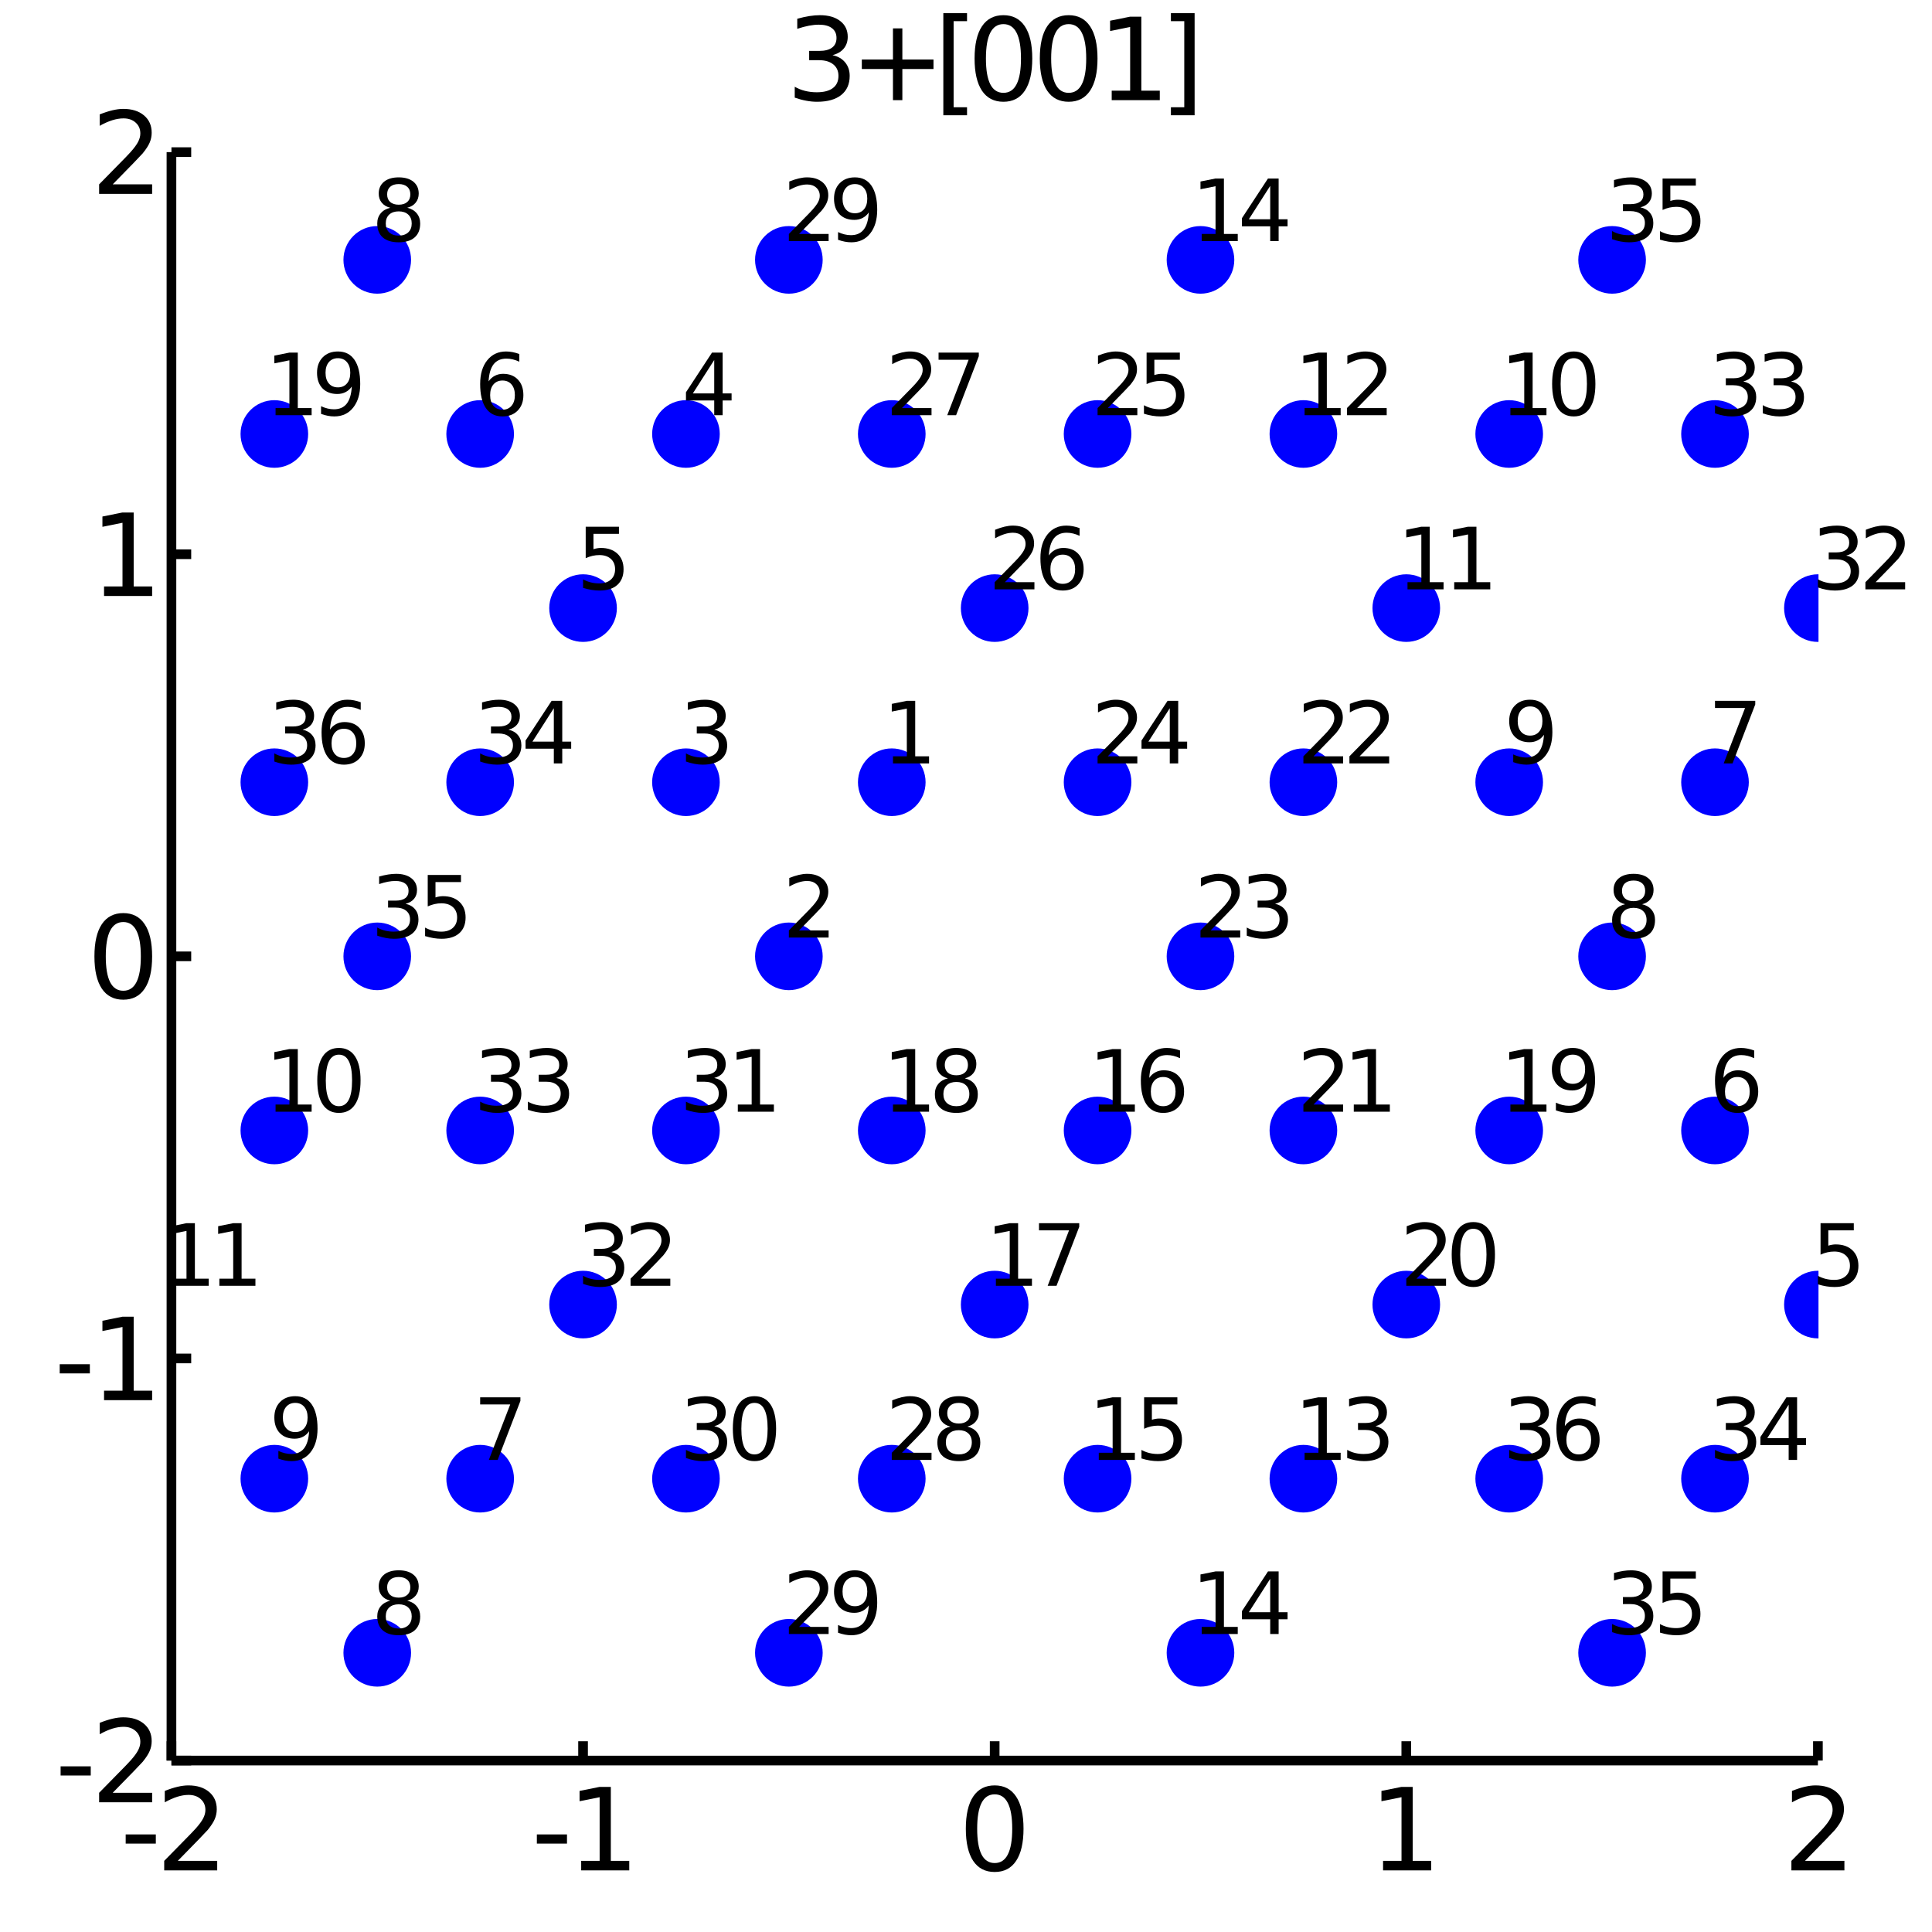 <?xml version="1.0" encoding="utf-8"?>
<svg xmlns="http://www.w3.org/2000/svg" xmlns:xlink="http://www.w3.org/1999/xlink" width="200" height="200" viewBox="0 0 800 800">
<rect x="0" y="0" width="800" height="800" fill="#808080" stroke="none"/>
<defs>
  <clipPath id="clip410">
    <rect x="0" y="0" width="800" height="800"/>
  </clipPath>
</defs>
<path clip-path="url(#clip410)" d="
M0 800 L800 800 L800 0 L0 0  Z
  " fill="#ffffff" fill-rule="evenodd" fill-opacity="1"/>
<defs>
  <clipPath id="clip411">
    <rect x="160" y="80" width="561" height="561"/>
  </clipPath>
</defs>
<path clip-path="url(#clip410)" d="
M70.992 729.008 L752.756 729.008 L752.756 62.992 L70.992 62.992  Z
  " fill="#ffffff" fill-rule="evenodd" fill-opacity="1"/>
<defs>
  <clipPath id="clip412">
    <rect x="70" y="62" width="683" height="667"/>
  </clipPath>
</defs>
<polyline clip-path="url(#clip410)" style="stroke:#000000; stroke-width:4; stroke-opacity:1; fill:none" points="
  70.992,729.008 752.756,729.008 
  "/>
<polyline clip-path="url(#clip410)" style="stroke:#000000; stroke-width:4; stroke-opacity:1; fill:none" points="
  70.992,729.008 70.992,62.992 
  "/>
<polyline clip-path="url(#clip410)" style="stroke:#000000; stroke-width:4; stroke-opacity:1; fill:none" points="
  70.992,729.008 70.992,721.016 
  "/>
<polyline clip-path="url(#clip410)" style="stroke:#000000; stroke-width:4; stroke-opacity:1; fill:none" points="
  241.433,729.008 241.433,721.016 
  "/>
<polyline clip-path="url(#clip410)" style="stroke:#000000; stroke-width:4; stroke-opacity:1; fill:none" points="
  411.874,729.008 411.874,721.016 
  "/>
<polyline clip-path="url(#clip410)" style="stroke:#000000; stroke-width:4; stroke-opacity:1; fill:none" points="
  582.315,729.008 582.315,721.016 
  "/>
<polyline clip-path="url(#clip410)" style="stroke:#000000; stroke-width:4; stroke-opacity:1; fill:none" points="
  752.756,729.008 752.756,721.016 
  "/>
<polyline clip-path="url(#clip410)" style="stroke:#000000; stroke-width:4; stroke-opacity:1; fill:none" points="
  70.992,729.008 79.173,729.008 
  "/>
<polyline clip-path="url(#clip410)" style="stroke:#000000; stroke-width:4; stroke-opacity:1; fill:none" points="
  70.992,562.504 79.173,562.504 
  "/>
<polyline clip-path="url(#clip410)" style="stroke:#000000; stroke-width:4; stroke-opacity:1; fill:none" points="
  70.992,396 79.173,396 
  "/>
<polyline clip-path="url(#clip410)" style="stroke:#000000; stroke-width:4; stroke-opacity:1; fill:none" points="
  70.992,229.496 79.173,229.496 
  "/>
<polyline clip-path="url(#clip410)" style="stroke:#000000; stroke-width:4; stroke-opacity:1; fill:none" points="
  70.992,62.992 79.173,62.992 
  "/>
<path clip-path="url(#clip410)" d="M 0 0 M52.045 759.596 L64.522 759.596 L64.522 763.392 L52.045 763.392 L52.045 759.596 Z" fill="#000000" fill-rule="evenodd" fill-opacity="1" /><path clip-path="url(#clip410)" d="M 0 0 M73.619 770.545 L89.939 770.545 L89.939 774.48 L67.995 774.48 L67.995 770.545 Q70.656 767.79 75.24 763.16 Q79.846 758.508 81.027 757.165 Q83.272 754.642 84.152 752.906 Q85.055 751.147 85.055 749.457 Q85.055 746.702 83.11 744.966 Q81.189 743.23 78.087 743.23 Q75.888 743.23 73.434 743.994 Q71.004 744.758 68.226 746.309 L68.226 741.587 Q71.05 740.452 73.504 739.874 Q75.957 739.295 77.994 739.295 Q83.365 739.295 86.559 741.98 Q89.754 744.665 89.754 749.156 Q89.754 751.286 88.943 753.207 Q88.156 755.105 86.05 757.698 Q85.471 758.369 82.369 761.586 Q79.267 764.781 73.619 770.545 Z" fill="#000000" fill-rule="evenodd" fill-opacity="1" /><path clip-path="url(#clip410)" d="M 0 0 M222.301 759.596 L234.778 759.596 L234.778 763.392 L222.301 763.392 L222.301 759.596 Z" fill="#000000" fill-rule="evenodd" fill-opacity="1" /><path clip-path="url(#clip410)" d="M 0 0 M240.658 770.545 L248.296 770.545 L248.296 744.179 L239.986 745.846 L239.986 741.587 L248.25 739.92 L252.926 739.92 L252.926 770.545 L260.565 770.545 L260.565 774.48 L240.658 774.48 L240.658 770.545 Z" fill="#000000" fill-rule="evenodd" fill-opacity="1" /><path clip-path="url(#clip410)" d="M 0 0 M411.874 742.999 Q408.263 742.999 406.434 746.563 Q404.629 750.105 404.629 757.235 Q404.629 764.341 406.434 767.906 Q408.263 771.447 411.874 771.447 Q415.508 771.447 417.314 767.906 Q419.142 764.341 419.142 757.235 Q419.142 750.105 417.314 746.563 Q415.508 742.999 411.874 742.999 M411.874 739.295 Q417.684 739.295 420.74 743.901 Q423.818 748.485 423.818 757.235 Q423.818 765.961 420.74 770.568 Q417.684 775.151 411.874 775.151 Q406.064 775.151 402.985 770.568 Q399.93 765.961 399.93 757.235 Q399.93 748.485 402.985 743.901 Q406.064 739.295 411.874 739.295 Z" fill="#000000" fill-rule="evenodd" fill-opacity="1" /><path clip-path="url(#clip410)" d="M 0 0 M572.697 770.545 L580.336 770.545 L580.336 744.179 L572.026 745.846 L572.026 741.587 L580.29 739.92 L584.965 739.92 L584.965 770.545 L592.604 770.545 L592.604 774.48 L572.697 774.48 L572.697 770.545 Z" fill="#000000" fill-rule="evenodd" fill-opacity="1" /><path clip-path="url(#clip410)" d="M 0 0 M747.409 770.545 L763.728 770.545 L763.728 774.48 L741.784 774.48 L741.784 770.545 Q744.446 767.79 749.029 763.16 Q753.636 758.508 754.816 757.165 Q757.061 754.642 757.941 752.906 Q758.844 751.147 758.844 749.457 Q758.844 746.702 756.899 744.966 Q754.978 743.23 751.876 743.23 Q749.677 743.23 747.224 743.994 Q744.793 744.758 742.015 746.309 L742.015 741.587 Q744.839 740.452 747.293 739.874 Q749.747 739.295 751.784 739.295 Q757.154 739.295 760.348 741.98 Q763.543 744.665 763.543 749.156 Q763.543 751.286 762.733 753.207 Q761.946 755.105 759.839 757.698 Q759.261 758.369 756.159 761.586 Q753.057 764.781 747.409 770.545 Z" fill="#000000" fill-rule="evenodd" fill-opacity="1" /><path clip-path="url(#clip410)" d="M 0 0 M25.099 731.404 L37.576 731.404 L37.576 735.2 L25.099 735.2 L25.099 731.404 Z" fill="#000000" fill-rule="evenodd" fill-opacity="1" /><path clip-path="url(#clip410)" d="M 0 0 M46.673 742.353 L62.992 742.353 L62.992 746.288 L41.048 746.288 L41.048 742.353 Q43.71 739.598 48.293 734.968 Q52.9 730.316 54.08 728.973 Q56.325 726.45 57.205 724.714 Q58.108 722.955 58.108 721.265 Q58.108 718.51 56.163 716.774 Q54.242 715.038 51.14 715.038 Q48.941 715.038 46.488 715.802 Q44.057 716.566 41.279 718.117 L41.279 713.395 Q44.103 712.26 46.557 711.682 Q49.011 711.103 51.048 711.103 Q56.418 711.103 59.612 713.788 Q62.807 716.473 62.807 720.964 Q62.807 723.094 61.997 725.015 Q61.21 726.913 59.103 729.506 Q58.525 730.177 55.423 733.394 Q52.321 736.589 46.673 742.353 Z" fill="#000000" fill-rule="evenodd" fill-opacity="1" /><path clip-path="url(#clip410)" d="M 0 0 M24.728 564.9 L37.205 564.9 L37.205 568.696 L24.728 568.696 L24.728 564.9 Z" fill="#000000" fill-rule="evenodd" fill-opacity="1" /><path clip-path="url(#clip410)" d="M 0 0 M43.085 575.849 L50.724 575.849 L50.724 549.483 L42.413 551.15 L42.413 546.891 L50.677 545.224 L55.353 545.224 L55.353 575.849 L62.992 575.849 L62.992 579.784 L43.085 579.784 L43.085 575.849 Z" fill="#000000" fill-rule="evenodd" fill-opacity="1" /><path clip-path="url(#clip410)" d="M 0 0 M51.048 381.799 Q47.437 381.799 45.608 385.363 Q43.802 388.905 43.802 396.035 Q43.802 403.141 45.608 406.706 Q47.437 410.248 51.048 410.248 Q54.682 410.248 56.487 406.706 Q58.316 403.141 58.316 396.035 Q58.316 388.905 56.487 385.363 Q54.682 381.799 51.048 381.799 M51.048 378.095 Q56.858 378.095 59.913 382.701 Q62.992 387.285 62.992 396.035 Q62.992 404.762 59.913 409.368 Q56.858 413.951 51.048 413.951 Q45.238 413.951 42.159 409.368 Q39.103 404.762 39.103 396.035 Q39.103 387.285 42.159 382.701 Q45.238 378.095 51.048 378.095 Z" fill="#000000" fill-rule="evenodd" fill-opacity="1" /><path clip-path="url(#clip410)" d="M 0 0 M43.085 242.841 L50.724 242.841 L50.724 216.475 L42.413 218.142 L42.413 213.883 L50.677 212.216 L55.353 212.216 L55.353 242.841 L62.992 242.841 L62.992 246.776 L43.085 246.776 L43.085 242.841 Z" fill="#000000" fill-rule="evenodd" fill-opacity="1" /><path clip-path="url(#clip410)" d="M 0 0 M46.673 76.337 L62.992 76.337 L62.992 80.272 L41.048 80.272 L41.048 76.337 Q43.71 73.582 48.293 68.953 Q52.9 64.3 54.08 62.957 Q56.325 60.434 57.205 58.698 Q58.108 56.939 58.108 55.249 Q58.108 52.495 56.163 50.758 Q54.242 49.022 51.14 49.022 Q48.941 49.022 46.488 49.786 Q44.057 50.55 41.279 52.101 L41.279 47.379 Q44.103 46.245 46.557 45.666 Q49.011 45.087 51.048 45.087 Q56.418 45.087 59.612 47.772 Q62.807 50.458 62.807 54.948 Q62.807 57.078 61.997 58.999 Q61.21 60.897 59.103 63.49 Q58.525 64.161 55.423 67.379 Q52.321 70.573 46.673 76.337 Z" fill="#000000" fill-rule="evenodd" fill-opacity="1" /><path clip-path="url(#clip410)" d="M 0 0 M344.71 22.838 Q348.066 23.555 349.941 25.824 Q351.84 28.092 351.84 31.426 Q351.84 36.541 348.321 39.342 Q344.803 42.143 338.321 42.143 Q336.145 42.143 333.83 41.703 Q331.539 41.287 329.085 40.43 L329.085 35.916 Q331.03 37.051 333.344 37.629 Q335.659 38.208 338.182 38.208 Q342.58 38.208 344.872 36.472 Q347.187 34.736 347.187 31.426 Q347.187 28.37 345.034 26.657 Q342.904 24.921 339.085 24.921 L335.057 24.921 L335.057 21.079 L339.27 21.079 Q342.719 21.079 344.548 19.713 Q346.377 18.324 346.377 15.731 Q346.377 13.069 344.479 11.657 Q342.604 10.222 339.085 10.222 Q337.164 10.222 334.965 10.639 Q332.766 11.056 330.127 11.935 L330.127 7.768 Q332.789 7.028 335.104 6.657 Q337.442 6.287 339.502 6.287 Q344.826 6.287 347.928 8.718 Q351.029 11.125 351.029 15.245 Q351.029 18.116 349.386 20.106 Q347.742 22.074 344.71 22.838 Z" fill="#000000" fill-rule="evenodd" fill-opacity="1" /><path clip-path="url(#clip410)" d="M 0 0 M373.645 11.75 L373.645 24.643 L386.539 24.643 L386.539 28.579 L373.645 28.579 L373.645 41.472 L369.756 41.472 L369.756 28.579 L356.863 28.579 L356.863 24.643 L369.756 24.643 L369.756 11.75 L373.645 11.75 Z" fill="#000000" fill-rule="evenodd" fill-opacity="1" /><path clip-path="url(#clip410)" d="M 0 0 M390.613 5.454 L400.427 5.454 L400.427 8.764 L394.872 8.764 L394.872 44.412 L400.427 44.412 L400.427 47.722 L390.613 47.722 L390.613 5.454 Z" fill="#000000" fill-rule="evenodd" fill-opacity="1" /><path clip-path="url(#clip410)" d="M 0 0 M415.497 9.991 Q411.886 9.991 410.057 13.556 Q408.251 17.097 408.251 24.227 Q408.251 31.333 410.057 34.898 Q411.886 38.44 415.497 38.44 Q419.131 38.44 420.936 34.898 Q422.765 31.333 422.765 24.227 Q422.765 17.097 420.936 13.556 Q419.131 9.991 415.497 9.991 M415.497 6.287 Q421.307 6.287 424.362 10.893 Q427.441 15.477 427.441 24.227 Q427.441 32.953 424.362 37.56 Q421.307 42.143 415.497 42.143 Q409.687 42.143 406.608 37.56 Q403.552 32.953 403.552 24.227 Q403.552 15.477 406.608 10.893 Q409.687 6.287 415.497 6.287 Z" fill="#000000" fill-rule="evenodd" fill-opacity="1" /><path clip-path="url(#clip410)" d="M 0 0 M442.51 9.991 Q438.899 9.991 437.071 13.556 Q435.265 17.097 435.265 24.227 Q435.265 31.333 437.071 34.898 Q438.899 38.44 442.51 38.44 Q446.145 38.44 447.95 34.898 Q449.779 31.333 449.779 24.227 Q449.779 17.097 447.95 13.556 Q446.145 9.991 442.51 9.991 M442.51 6.287 Q448.321 6.287 451.376 10.893 Q454.455 15.477 454.455 24.227 Q454.455 32.953 451.376 37.56 Q448.321 42.143 442.51 42.143 Q436.7 42.143 433.622 37.56 Q430.566 32.953 430.566 24.227 Q430.566 15.477 433.622 10.893 Q436.7 6.287 442.51 6.287 Z" fill="#000000" fill-rule="evenodd" fill-opacity="1" /><path clip-path="url(#clip410)" d="M 0 0 M460.334 37.537 L467.973 37.537 L467.973 11.171 L459.663 12.838 L459.663 8.579 L467.927 6.912 L472.603 6.912 L472.603 37.537 L480.242 37.537 L480.242 41.472 L460.334 41.472 L460.334 37.537 Z" fill="#000000" fill-rule="evenodd" fill-opacity="1" /><path clip-path="url(#clip410)" d="M 0 0 M494.663 5.454 L494.663 47.722 L484.848 47.722 L484.848 44.412 L490.381 44.412 L490.381 8.764 L484.848 8.764 L484.848 5.454 L494.663 5.454 Z" fill="#000000" fill-rule="evenodd" fill-opacity="1" /><circle clip-path="url(#clip412)" cx="198.823" cy="612.295" r="14" fill="#0000ff" fill-rule="evenodd" fill-opacity="1" stroke="none"/>
<circle clip-path="url(#clip412)" cx="156.213" cy="684.393" r="14" fill="#0000ff" fill-rule="evenodd" fill-opacity="1" stroke="none"/>
<circle clip-path="url(#clip412)" cx="113.602" cy="612.295" r="14" fill="#0000ff" fill-rule="evenodd" fill-opacity="1" stroke="none"/>
<circle clip-path="url(#clip412)" cx="539.705" cy="612.295" r="14" fill="#0000ff" fill-rule="evenodd" fill-opacity="1" stroke="none"/>
<circle clip-path="url(#clip412)" cx="497.094" cy="684.393" r="14" fill="#0000ff" fill-rule="evenodd" fill-opacity="1" stroke="none"/>
<circle clip-path="url(#clip412)" cx="454.484" cy="612.295" r="14" fill="#0000ff" fill-rule="evenodd" fill-opacity="1" stroke="none"/>
<circle clip-path="url(#clip412)" cx="454.484" cy="468.098" r="14" fill="#0000ff" fill-rule="evenodd" fill-opacity="1" stroke="none"/>
<circle clip-path="url(#clip412)" cx="411.874" cy="540.197" r="14" fill="#0000ff" fill-rule="evenodd" fill-opacity="1" stroke="none"/>
<circle clip-path="url(#clip412)" cx="369.264" cy="468.098" r="14" fill="#0000ff" fill-rule="evenodd" fill-opacity="1" stroke="none"/>
<circle clip-path="url(#clip412)" cx="624.925" cy="468.098" r="14" fill="#0000ff" fill-rule="evenodd" fill-opacity="1" stroke="none"/>
<circle clip-path="url(#clip412)" cx="582.315" cy="540.197" r="14" fill="#0000ff" fill-rule="evenodd" fill-opacity="1" stroke="none"/>
<circle clip-path="url(#clip412)" cx="539.705" cy="468.098" r="14" fill="#0000ff" fill-rule="evenodd" fill-opacity="1" stroke="none"/>
<circle clip-path="url(#clip412)" cx="369.264" cy="612.295" r="14" fill="#0000ff" fill-rule="evenodd" fill-opacity="1" stroke="none"/>
<circle clip-path="url(#clip412)" cx="326.654" cy="684.393" r="14" fill="#0000ff" fill-rule="evenodd" fill-opacity="1" stroke="none"/>
<circle clip-path="url(#clip412)" cx="284.043" cy="612.295" r="14" fill="#0000ff" fill-rule="evenodd" fill-opacity="1" stroke="none"/>
<circle clip-path="url(#clip412)" cx="710.146" cy="612.295" r="14" fill="#0000ff" fill-rule="evenodd" fill-opacity="1" stroke="none"/>
<circle clip-path="url(#clip412)" cx="667.535" cy="684.393" r="14" fill="#0000ff" fill-rule="evenodd" fill-opacity="1" stroke="none"/>
<circle clip-path="url(#clip412)" cx="624.925" cy="612.295" r="14" fill="#0000ff" fill-rule="evenodd" fill-opacity="1" stroke="none"/>
<path clip-path="url(#clip410)" d="M 0 0 M198.823 578.599 L215.489 578.599 L215.489 580.092 L206.08 604.519 L202.417 604.519 L211.271 581.55 L198.823 581.55 L198.823 578.599 Z" fill="#000000" fill-rule="evenodd" fill-opacity="1" /><path clip-path="url(#clip410)" d="M 0 0 M165.101 664.308 Q162.601 664.308 161.16 665.645 Q159.737 666.982 159.737 669.326 Q159.737 671.669 161.16 673.006 Q162.601 674.343 165.101 674.343 Q167.601 674.343 169.042 673.006 Q170.483 671.652 170.483 669.326 Q170.483 666.982 169.042 665.645 Q167.619 664.308 165.101 664.308 M161.595 662.815 Q159.338 662.26 158.07 660.715 Q156.82 659.169 156.82 656.947 Q156.82 653.84 159.025 652.034 Q161.247 650.229 165.101 650.229 Q168.973 650.229 171.178 652.034 Q173.383 653.84 173.383 656.947 Q173.383 659.169 172.115 660.715 Q170.865 662.26 168.626 662.815 Q171.16 663.406 172.567 665.124 Q173.99 666.843 173.99 669.326 Q173.99 673.093 171.681 675.107 Q169.39 677.121 165.101 677.121 Q160.813 677.121 158.504 675.107 Q156.213 673.093 156.213 669.326 Q156.213 666.843 157.636 665.124 Q159.06 663.406 161.595 662.815 M160.31 657.277 Q160.31 659.291 161.56 660.419 Q162.827 661.548 165.101 661.548 Q167.358 661.548 168.626 660.419 Q169.91 659.291 169.91 657.277 Q169.91 655.263 168.626 654.135 Q167.358 653.006 165.101 653.006 Q162.827 653.006 161.56 654.135 Q160.31 655.263 160.31 657.277 Z" fill="#000000" fill-rule="evenodd" fill-opacity="1" /><path clip-path="url(#clip410)" d="M 0 0 M115.269 603.981 L115.269 600.786 Q116.588 601.411 117.943 601.741 Q119.297 602.071 120.599 602.071 Q124.071 602.071 125.894 599.745 Q127.734 597.401 127.995 592.644 Q126.988 594.137 125.443 594.936 Q123.897 595.734 122.022 595.734 Q118.134 595.734 115.859 593.391 Q113.602 591.029 113.602 586.95 Q113.602 582.957 115.963 580.543 Q118.325 578.13 122.248 578.13 Q126.745 578.13 129.106 581.585 Q131.484 585.023 131.484 591.585 Q131.484 597.713 128.568 601.377 Q125.668 605.022 120.755 605.022 Q119.436 605.022 118.082 604.762 Q116.727 604.502 115.269 603.981 M122.248 592.991 Q124.609 592.991 125.981 591.377 Q127.37 589.762 127.37 586.95 Q127.37 584.154 125.981 582.54 Q124.609 580.908 122.248 580.908 Q119.887 580.908 118.498 582.54 Q117.127 584.154 117.127 586.95 Q117.127 589.762 118.498 591.377 Q119.887 592.991 122.248 592.991 Z" fill="#000000" fill-rule="evenodd" fill-opacity="1" /><path clip-path="url(#clip410)" d="M 0 0 M540.208 601.568 L545.937 601.568 L545.937 581.793 L539.705 583.043 L539.705 579.849 L545.903 578.599 L549.41 578.599 L549.41 601.568 L555.139 601.568 L555.139 604.519 L540.208 604.519 L540.208 601.568 Z" fill="#000000" fill-rule="evenodd" fill-opacity="1" /><path clip-path="url(#clip410)" d="M 0 0 M569.566 590.543 Q572.083 591.082 573.489 592.783 Q574.913 594.484 574.913 596.984 Q574.913 600.821 572.274 602.922 Q569.635 605.022 564.774 605.022 Q563.142 605.022 561.406 604.693 Q559.687 604.38 557.847 603.738 L557.847 600.352 Q559.305 601.203 561.041 601.637 Q562.778 602.071 564.67 602.071 Q567.968 602.071 569.687 600.769 Q571.423 599.467 571.423 596.984 Q571.423 594.693 569.809 593.408 Q568.212 592.106 565.347 592.106 L562.326 592.106 L562.326 589.224 L565.486 589.224 Q568.073 589.224 569.444 588.2 Q570.816 587.158 570.816 585.214 Q570.816 583.217 569.392 582.158 Q567.986 581.082 565.347 581.082 Q563.906 581.082 562.257 581.394 Q560.607 581.707 558.628 582.366 L558.628 579.241 Q560.625 578.686 562.361 578.408 Q564.114 578.13 565.659 578.13 Q569.652 578.13 571.979 579.953 Q574.305 581.759 574.305 584.849 Q574.305 587.002 573.073 588.495 Q571.84 589.97 569.566 590.543 Z" fill="#000000" fill-rule="evenodd" fill-opacity="1" /><path clip-path="url(#clip410)" d="M 0 0 M497.598 673.666 L503.327 673.666 L503.327 653.892 L497.094 655.142 L497.094 651.947 L503.292 650.697 L506.799 650.697 L506.799 673.666 L512.528 673.666 L512.528 676.617 L497.598 676.617 L497.598 673.666 Z" fill="#000000" fill-rule="evenodd" fill-opacity="1" /><path clip-path="url(#clip410)" d="M 0 0 M525.966 653.753 L517.112 667.59 L525.966 667.59 L525.966 653.753 M525.046 650.697 L529.455 650.697 L529.455 667.59 L533.153 667.59 L533.153 670.506 L529.455 670.506 L529.455 676.617 L525.966 676.617 L525.966 670.506 L514.265 670.506 L514.265 667.121 L525.046 650.697 Z" fill="#000000" fill-rule="evenodd" fill-opacity="1" /><path clip-path="url(#clip410)" d="M 0 0 M454.988 601.568 L460.717 601.568 L460.717 581.793 L454.484 583.043 L454.484 579.849 L460.682 578.599 L464.189 578.599 L464.189 601.568 L469.918 601.568 L469.918 604.519 L454.988 604.519 L454.988 601.568 Z" fill="#000000" fill-rule="evenodd" fill-opacity="1" /><path clip-path="url(#clip410)" d="M 0 0 M473.755 578.599 L487.522 578.599 L487.522 581.55 L476.967 581.55 L476.967 587.904 Q477.731 587.644 478.495 587.523 Q479.258 587.384 480.022 587.384 Q484.363 587.384 486.897 589.762 Q489.432 592.141 489.432 596.203 Q489.432 600.387 486.828 602.713 Q484.224 605.022 479.484 605.022 Q477.852 605.022 476.151 604.745 Q474.467 604.467 472.661 603.911 L472.661 600.387 Q474.224 601.238 475.89 601.654 Q477.557 602.071 479.415 602.071 Q482.418 602.071 484.172 600.491 Q485.925 598.911 485.925 596.203 Q485.925 593.495 484.172 591.915 Q482.418 590.335 479.415 590.335 Q478.008 590.335 476.602 590.648 Q475.213 590.96 473.755 591.62 L473.755 578.599 Z" fill="#000000" fill-rule="evenodd" fill-opacity="1" /><path clip-path="url(#clip410)" d="M 0 0 M454.988 457.371 L460.717 457.371 L460.717 437.597 L454.484 438.847 L454.484 435.652 L460.682 434.402 L464.189 434.402 L464.189 457.371 L469.918 457.371 L469.918 460.322 L454.988 460.322 L454.988 457.371 Z" fill="#000000" fill-rule="evenodd" fill-opacity="1" /><path clip-path="url(#clip410)" d="M 0 0 M481.654 445.965 Q479.293 445.965 477.904 447.579 Q476.533 449.194 476.533 452.006 Q476.533 454.802 477.904 456.433 Q479.293 458.048 481.654 458.048 Q484.015 458.048 485.387 456.433 Q486.776 454.802 486.776 452.006 Q486.776 449.194 485.387 447.579 Q484.015 445.965 481.654 445.965 M488.616 434.975 L488.616 438.17 Q487.297 437.545 485.942 437.215 Q484.606 436.885 483.286 436.885 Q479.814 436.885 477.974 439.229 Q476.151 441.572 475.89 446.312 Q476.915 444.802 478.46 444.003 Q480.005 443.187 481.863 443.187 Q485.769 443.187 488.026 445.565 Q490.3 447.927 490.3 452.006 Q490.3 455.999 487.939 458.413 Q485.578 460.826 481.654 460.826 Q477.158 460.826 474.779 457.388 Q472.401 453.933 472.401 447.388 Q472.401 441.243 475.317 437.597 Q478.234 433.934 483.147 433.934 Q484.467 433.934 485.804 434.194 Q487.158 434.454 488.616 434.975 Z" fill="#000000" fill-rule="evenodd" fill-opacity="1" /><path clip-path="url(#clip410)" d="M 0 0 M412.377 529.469 L418.107 529.469 L418.107 509.695 L411.874 510.945 L411.874 507.751 L418.072 506.501 L421.579 506.501 L421.579 529.469 L427.308 529.469 L427.308 532.421 L412.377 532.421 L412.377 529.469 Z" fill="#000000" fill-rule="evenodd" fill-opacity="1" /><path clip-path="url(#clip410)" d="M 0 0 M430.225 506.501 L446.891 506.501 L446.891 507.994 L437.482 532.421 L433.818 532.421 L442.672 509.452 L430.225 509.452 L430.225 506.501 Z" fill="#000000" fill-rule="evenodd" fill-opacity="1" /><path clip-path="url(#clip410)" d="M 0 0 M369.767 457.371 L375.496 457.371 L375.496 437.597 L369.264 438.847 L369.264 435.652 L375.462 434.402 L378.969 434.402 L378.969 457.371 L384.698 457.371 L384.698 460.322 L369.767 460.322 L369.767 457.371 Z" fill="#000000" fill-rule="evenodd" fill-opacity="1" /><path clip-path="url(#clip410)" d="M 0 0 M396 448.013 Q393.5 448.013 392.059 449.35 Q390.635 450.687 390.635 453.031 Q390.635 455.374 392.059 456.711 Q393.5 458.048 396 458.048 Q398.5 458.048 399.941 456.711 Q401.382 455.357 401.382 453.031 Q401.382 450.687 399.941 449.35 Q398.517 448.013 396 448.013 M392.493 446.52 Q390.236 445.965 388.969 444.42 Q387.719 442.874 387.719 440.652 Q387.719 437.545 389.923 435.739 Q392.146 433.934 396 433.934 Q399.871 433.934 402.076 435.739 Q404.281 437.545 404.281 440.652 Q404.281 442.874 403.014 444.42 Q401.764 445.965 399.524 446.52 Q402.059 447.111 403.465 448.829 Q404.889 450.548 404.889 453.031 Q404.889 456.798 402.58 458.812 Q400.288 460.826 396 460.826 Q391.712 460.826 389.403 458.812 Q387.111 456.798 387.111 453.031 Q387.111 450.548 388.535 448.829 Q389.958 447.111 392.493 446.52 M391.208 440.982 Q391.208 442.996 392.458 444.124 Q393.725 445.253 396 445.253 Q398.257 445.253 399.524 444.124 Q400.809 442.996 400.809 440.982 Q400.809 438.968 399.524 437.84 Q398.257 436.711 396 436.711 Q393.725 436.711 392.458 437.84 Q391.208 438.968 391.208 440.982 Z" fill="#000000" fill-rule="evenodd" fill-opacity="1" /><path clip-path="url(#clip410)" d="M 0 0 M625.429 457.371 L631.158 457.371 L631.158 437.597 L624.925 438.847 L624.925 435.652 L631.123 434.402 L634.63 434.402 L634.63 457.371 L640.359 457.371 L640.359 460.322 L625.429 460.322 L625.429 457.371 Z" fill="#000000" fill-rule="evenodd" fill-opacity="1" /><path clip-path="url(#clip410)" d="M 0 0 M644.265 459.784 L644.265 456.59 Q645.585 457.215 646.939 457.545 Q648.293 457.874 649.595 457.874 Q653.067 457.874 654.89 455.548 Q656.731 453.204 656.991 448.447 Q655.984 449.94 654.439 450.739 Q652.894 451.538 651.019 451.538 Q647.13 451.538 644.856 449.194 Q642.599 446.833 642.599 442.753 Q642.599 438.76 644.96 436.347 Q647.321 433.934 651.245 433.934 Q655.741 433.934 658.102 437.388 Q660.481 440.826 660.481 447.388 Q660.481 453.517 657.564 457.18 Q654.665 460.826 649.751 460.826 Q648.432 460.826 647.078 460.565 Q645.724 460.305 644.265 459.784 M651.245 448.795 Q653.606 448.795 654.977 447.18 Q656.366 445.565 656.366 442.753 Q656.366 439.958 654.977 438.343 Q653.606 436.711 651.245 436.711 Q648.883 436.711 647.495 438.343 Q646.123 439.958 646.123 442.753 Q646.123 445.565 647.495 447.18 Q648.883 448.795 651.245 448.795 Z" fill="#000000" fill-rule="evenodd" fill-opacity="1" /><path clip-path="url(#clip410)" d="M 0 0 M586.534 529.469 L598.773 529.469 L598.773 532.421 L582.315 532.421 L582.315 529.469 Q584.311 527.403 587.749 523.931 Q591.204 520.442 592.089 519.435 Q593.773 517.542 594.433 516.24 Q595.11 514.921 595.11 513.653 Q595.11 511.587 593.652 510.285 Q592.211 508.983 589.884 508.983 Q588.235 508.983 586.395 509.556 Q584.572 510.129 582.489 511.292 L582.489 507.751 Q584.607 506.9 586.447 506.466 Q588.287 506.032 589.815 506.032 Q593.843 506.032 596.238 508.046 Q598.634 510.06 598.634 513.428 Q598.634 515.025 598.027 516.466 Q597.436 517.889 595.857 519.834 Q595.423 520.337 593.096 522.751 Q590.77 525.146 586.534 529.469 Z" fill="#000000" fill-rule="evenodd" fill-opacity="1" /><path clip-path="url(#clip410)" d="M 0 0 M610.075 508.81 Q607.367 508.81 605.995 511.483 Q604.641 514.139 604.641 519.487 Q604.641 524.817 605.995 527.49 Q607.367 530.146 610.075 530.146 Q612.801 530.146 614.155 527.49 Q615.527 524.817 615.527 519.487 Q615.527 514.139 614.155 511.483 Q612.801 508.81 610.075 508.81 M610.075 506.032 Q614.433 506.032 616.724 509.487 Q619.034 512.924 619.034 519.487 Q619.034 526.032 616.724 529.487 Q614.433 532.924 610.075 532.924 Q605.718 532.924 603.409 529.487 Q601.117 526.032 601.117 519.487 Q601.117 512.924 603.409 509.487 Q605.718 506.032 610.075 506.032 Z" fill="#000000" fill-rule="evenodd" fill-opacity="1" /><path clip-path="url(#clip410)" d="M 0 0 M543.923 457.371 L556.163 457.371 L556.163 460.322 L539.705 460.322 L539.705 457.371 Q541.701 455.305 545.139 451.833 Q548.594 448.343 549.479 447.336 Q551.163 445.444 551.823 444.142 Q552.5 442.822 552.5 441.555 Q552.5 439.489 551.041 438.187 Q549.601 436.885 547.274 436.885 Q545.625 436.885 543.785 437.458 Q541.962 438.031 539.878 439.194 L539.878 435.652 Q541.996 434.802 543.837 434.368 Q545.677 433.934 547.205 433.934 Q551.232 433.934 553.628 435.947 Q556.024 437.961 556.024 441.329 Q556.024 442.927 555.416 444.368 Q554.826 445.791 553.246 447.736 Q552.812 448.239 550.486 450.652 Q548.16 453.048 543.923 457.371 Z" fill="#000000" fill-rule="evenodd" fill-opacity="1" /><path clip-path="url(#clip410)" d="M 0 0 M560.573 457.371 L566.302 457.371 L566.302 437.597 L560.069 438.847 L560.069 435.652 L566.267 434.402 L569.774 434.402 L569.774 457.371 L575.503 457.371 L575.503 460.322 L560.573 460.322 L560.573 457.371 Z" fill="#000000" fill-rule="evenodd" fill-opacity="1" /><path clip-path="url(#clip410)" d="M 0 0 M373.483 601.568 L385.722 601.568 L385.722 604.519 L369.264 604.519 L369.264 601.568 Q371.26 599.502 374.698 596.029 Q378.153 592.54 379.038 591.533 Q380.722 589.641 381.382 588.338 Q382.059 587.019 382.059 585.752 Q382.059 583.686 380.601 582.384 Q379.16 581.082 376.833 581.082 Q375.184 581.082 373.344 581.654 Q371.521 582.227 369.437 583.391 L369.437 579.849 Q371.555 578.998 373.396 578.564 Q375.236 578.13 376.764 578.13 Q380.791 578.13 383.187 580.144 Q385.583 582.158 385.583 585.526 Q385.583 587.123 384.976 588.564 Q384.385 589.988 382.805 591.932 Q382.371 592.436 380.045 594.849 Q377.719 597.245 373.483 601.568 Z" fill="#000000" fill-rule="evenodd" fill-opacity="1" /><path clip-path="url(#clip410)" d="M 0 0 M397.024 592.21 Q394.524 592.21 393.083 593.547 Q391.659 594.884 391.659 597.227 Q391.659 599.571 393.083 600.908 Q394.524 602.245 397.024 602.245 Q399.524 602.245 400.965 600.908 Q402.406 599.554 402.406 597.227 Q402.406 594.884 400.965 593.547 Q399.541 592.21 397.024 592.21 M393.517 590.717 Q391.26 590.161 389.993 588.616 Q388.743 587.071 388.743 584.849 Q388.743 581.741 390.948 579.936 Q393.17 578.13 397.024 578.13 Q400.896 578.13 403.1 579.936 Q405.305 581.741 405.305 584.849 Q405.305 587.071 404.038 588.616 Q402.788 590.161 400.548 590.717 Q403.083 591.307 404.489 593.026 Q405.913 594.745 405.913 597.227 Q405.913 600.995 403.604 603.009 Q401.312 605.022 397.024 605.022 Q392.736 605.022 390.427 603.009 Q388.135 600.995 388.135 597.227 Q388.135 594.745 389.559 593.026 Q390.982 591.307 393.517 590.717 M392.232 585.179 Q392.232 587.193 393.482 588.321 Q394.75 589.45 397.024 589.45 Q399.281 589.45 400.548 588.321 Q401.833 587.193 401.833 585.179 Q401.833 583.165 400.548 582.036 Q399.281 580.908 397.024 580.908 Q394.75 580.908 393.482 582.036 Q392.232 583.165 392.232 585.179 Z" fill="#000000" fill-rule="evenodd" fill-opacity="1" /><path clip-path="url(#clip410)" d="M 0 0 M330.872 673.666 L343.112 673.666 L343.112 676.617 L326.654 676.617 L326.654 673.666 Q328.65 671.6 332.088 668.128 Q335.542 664.638 336.428 663.631 Q338.112 661.739 338.772 660.437 Q339.449 659.117 339.449 657.85 Q339.449 655.784 337.99 654.482 Q336.549 653.18 334.223 653.18 Q332.574 653.18 330.733 653.753 Q328.91 654.326 326.827 655.489 L326.827 651.947 Q328.945 651.097 330.785 650.663 Q332.626 650.229 334.154 650.229 Q338.181 650.229 340.577 652.242 Q342.973 654.256 342.973 657.624 Q342.973 659.222 342.365 660.663 Q341.775 662.086 340.195 664.031 Q339.761 664.534 337.435 666.947 Q335.108 669.343 330.872 673.666 Z" fill="#000000" fill-rule="evenodd" fill-opacity="1" /><path clip-path="url(#clip410)" d="M 0 0 M347.018 676.079 L347.018 672.885 Q348.337 673.51 349.692 673.84 Q351.046 674.169 352.348 674.169 Q355.82 674.169 357.643 671.843 Q359.483 669.499 359.744 664.742 Q358.737 666.235 357.192 667.034 Q355.646 667.833 353.771 667.833 Q349.883 667.833 347.608 665.489 Q345.351 663.128 345.351 659.048 Q345.351 655.055 347.712 652.642 Q350.074 650.229 353.997 650.229 Q358.494 650.229 360.855 653.683 Q363.233 657.121 363.233 663.683 Q363.233 669.812 360.317 673.475 Q357.417 677.121 352.504 677.121 Q351.185 677.121 349.831 676.86 Q348.476 676.6 347.018 676.079 M353.997 665.09 Q356.358 665.09 357.73 663.475 Q359.119 661.86 359.119 659.048 Q359.119 656.253 357.73 654.638 Q356.358 653.006 353.997 653.006 Q351.636 653.006 350.247 654.638 Q348.876 656.253 348.876 659.048 Q348.876 661.86 350.247 663.475 Q351.636 665.09 353.997 665.09 Z" fill="#000000" fill-rule="evenodd" fill-opacity="1" /><path clip-path="url(#clip410)" d="M 0 0 M295.762 590.543 Q298.279 591.082 299.686 592.783 Q301.109 594.484 301.109 596.984 Q301.109 600.821 298.47 602.922 Q295.831 605.022 290.97 605.022 Q289.338 605.022 287.602 604.693 Q285.884 604.38 284.043 603.738 L284.043 600.352 Q285.502 601.203 287.238 601.637 Q288.974 602.071 290.866 602.071 Q294.165 602.071 295.884 600.769 Q297.62 599.467 297.62 596.984 Q297.62 594.693 296.005 593.408 Q294.408 592.106 291.543 592.106 L288.522 592.106 L288.522 589.224 L291.682 589.224 Q294.269 589.224 295.64 588.2 Q297.012 587.158 297.012 585.214 Q297.012 583.217 295.588 582.158 Q294.182 581.082 291.543 581.082 Q290.102 581.082 288.453 581.394 Q286.804 581.707 284.825 582.366 L284.825 579.241 Q286.821 578.686 288.557 578.408 Q290.311 578.13 291.856 578.13 Q295.849 578.13 298.175 579.953 Q300.502 581.759 300.502 584.849 Q300.502 587.002 299.269 588.495 Q298.036 589.97 295.762 590.543 Z" fill="#000000" fill-rule="evenodd" fill-opacity="1" /><path clip-path="url(#clip410)" d="M 0 0 M312.411 580.908 Q309.703 580.908 308.331 583.582 Q306.977 586.238 306.977 591.585 Q306.977 596.915 308.331 599.588 Q309.703 602.245 312.411 602.245 Q315.137 602.245 316.491 599.588 Q317.863 596.915 317.863 591.585 Q317.863 586.238 316.491 583.582 Q315.137 580.908 312.411 580.908 M312.411 578.13 Q316.769 578.13 319.06 581.585 Q321.369 585.023 321.369 591.585 Q321.369 598.13 319.06 601.585 Q316.769 605.022 312.411 605.022 Q308.054 605.022 305.745 601.585 Q303.453 598.13 303.453 591.585 Q303.453 585.023 305.745 581.585 Q308.054 578.13 312.411 578.13 Z" fill="#000000" fill-rule="evenodd" fill-opacity="1" /><path clip-path="url(#clip410)" d="M 0 0 M721.864 590.543 Q724.382 591.082 725.788 592.783 Q727.212 594.484 727.212 596.984 Q727.212 600.821 724.573 602.922 Q721.934 605.022 717.073 605.022 Q715.441 605.022 713.705 604.693 Q711.986 604.38 710.146 603.738 L710.146 600.352 Q711.604 601.203 713.34 601.637 Q715.076 602.071 716.969 602.071 Q720.267 602.071 721.986 600.769 Q723.722 599.467 723.722 596.984 Q723.722 594.693 722.107 593.408 Q720.51 592.106 717.646 592.106 L714.625 592.106 L714.625 589.224 L717.785 589.224 Q720.371 589.224 721.743 588.2 Q723.114 587.158 723.114 585.214 Q723.114 583.217 721.691 582.158 Q720.285 581.082 717.646 581.082 Q716.205 581.082 714.555 581.394 Q712.906 581.707 710.927 582.366 L710.927 579.241 Q712.923 578.686 714.66 578.408 Q716.413 578.13 717.958 578.13 Q721.951 578.13 724.278 579.953 Q726.604 581.759 726.604 584.849 Q726.604 587.002 725.371 588.495 Q724.139 589.97 721.864 590.543 Z" fill="#000000" fill-rule="evenodd" fill-opacity="1" /><path clip-path="url(#clip410)" d="M 0 0 M740.649 581.654 L731.795 595.491 L740.649 595.491 L740.649 581.654 M739.729 578.599 L744.139 578.599 L744.139 595.491 L747.836 595.491 L747.836 598.408 L744.139 598.408 L744.139 604.519 L740.649 604.519 L740.649 598.408 L728.948 598.408 L728.948 595.022 L739.729 578.599 Z" fill="#000000" fill-rule="evenodd" fill-opacity="1" /><path clip-path="url(#clip410)" d="M 0 0 M679.254 662.642 Q681.771 663.18 683.178 664.881 Q684.601 666.583 684.601 669.083 Q684.601 672.919 681.962 675.02 Q679.324 677.121 674.462 677.121 Q672.831 677.121 671.094 676.791 Q669.376 676.478 667.535 675.836 L667.535 672.451 Q668.994 673.301 670.73 673.735 Q672.466 674.169 674.358 674.169 Q677.657 674.169 679.376 672.867 Q681.112 671.565 681.112 669.083 Q681.112 666.791 679.497 665.506 Q677.9 664.204 675.035 664.204 L672.015 664.204 L672.015 661.322 L675.174 661.322 Q677.761 661.322 679.133 660.298 Q680.504 659.256 680.504 657.312 Q680.504 655.315 679.081 654.256 Q677.674 653.18 675.035 653.18 Q673.594 653.18 671.945 653.492 Q670.296 653.805 668.317 654.465 L668.317 651.34 Q670.313 650.784 672.049 650.506 Q673.803 650.229 675.348 650.229 Q679.341 650.229 681.667 652.051 Q683.994 653.857 683.994 656.947 Q683.994 659.1 682.761 660.593 Q681.528 662.069 679.254 662.642 Z" fill="#000000" fill-rule="evenodd" fill-opacity="1" /><path clip-path="url(#clip410)" d="M 0 0 M688.438 650.697 L702.205 650.697 L702.205 653.649 L691.65 653.649 L691.65 660.003 Q692.414 659.742 693.178 659.621 Q693.942 659.482 694.705 659.482 Q699.046 659.482 701.58 661.86 Q704.115 664.239 704.115 668.301 Q704.115 672.485 701.511 674.812 Q698.907 677.121 694.167 677.121 Q692.535 677.121 690.834 676.843 Q689.15 676.565 687.344 676.01 L687.344 672.485 Q688.907 673.336 690.574 673.753 Q692.24 674.169 694.098 674.169 Q697.101 674.169 698.855 672.59 Q700.608 671.01 700.608 668.301 Q700.608 665.593 698.855 664.013 Q697.101 662.433 694.098 662.433 Q692.692 662.433 691.285 662.746 Q689.896 663.058 688.438 663.718 L688.438 650.697 Z" fill="#000000" fill-rule="evenodd" fill-opacity="1" /><path clip-path="url(#clip410)" d="M 0 0 M636.644 590.543 Q639.161 591.082 640.567 592.783 Q641.991 594.484 641.991 596.984 Q641.991 600.821 639.352 602.922 Q636.713 605.022 631.852 605.022 Q630.22 605.022 628.484 604.693 Q626.765 604.38 624.925 603.738 L624.925 600.352 Q626.384 601.203 628.12 601.637 Q629.856 602.071 631.748 602.071 Q635.047 602.071 636.765 600.769 Q638.502 599.467 638.502 596.984 Q638.502 594.693 636.887 593.408 Q635.29 592.106 632.425 592.106 L629.404 592.106 L629.404 589.224 L632.564 589.224 Q635.151 589.224 636.522 588.2 Q637.894 587.158 637.894 585.214 Q637.894 583.217 636.47 582.158 Q635.064 581.082 632.425 581.082 Q630.984 581.082 629.335 581.394 Q627.686 581.707 625.706 582.366 L625.706 579.241 Q627.703 578.686 629.439 578.408 Q631.193 578.13 632.738 578.13 Q636.731 578.13 639.057 579.953 Q641.383 581.759 641.383 584.849 Q641.383 587.002 640.151 588.495 Q638.918 589.97 636.644 590.543 Z" fill="#000000" fill-rule="evenodd" fill-opacity="1" /><path clip-path="url(#clip410)" d="M 0 0 M653.727 590.161 Q651.366 590.161 649.977 591.776 Q648.606 593.391 648.606 596.203 Q648.606 598.998 649.977 600.63 Q651.366 602.245 653.727 602.245 Q656.088 602.245 657.46 600.63 Q658.849 598.998 658.849 596.203 Q658.849 593.391 657.46 591.776 Q656.088 590.161 653.727 590.161 M660.689 579.172 L660.689 582.366 Q659.369 581.741 658.015 581.411 Q656.678 581.082 655.359 581.082 Q651.887 581.082 650.047 583.425 Q648.224 585.769 647.963 590.509 Q648.988 588.998 650.533 588.2 Q652.078 587.384 653.935 587.384 Q657.842 587.384 660.099 589.762 Q662.373 592.123 662.373 596.203 Q662.373 600.196 660.012 602.609 Q657.651 605.022 653.727 605.022 Q649.231 605.022 646.852 601.585 Q644.474 598.13 644.474 591.585 Q644.474 585.439 647.39 581.793 Q650.307 578.13 655.22 578.13 Q656.54 578.13 657.876 578.391 Q659.231 578.651 660.689 579.172 Z" fill="#000000" fill-rule="evenodd" fill-opacity="1" /><circle clip-path="url(#clip412)" cx="369.264" cy="323.902" r="14" fill="#0000ff" fill-rule="evenodd" fill-opacity="1" stroke="none"/>
<circle clip-path="url(#clip412)" cx="326.654" cy="396" r="14" fill="#0000ff" fill-rule="evenodd" fill-opacity="1" stroke="none"/>
<circle clip-path="url(#clip412)" cx="284.043" cy="323.902" r="14" fill="#0000ff" fill-rule="evenodd" fill-opacity="1" stroke="none"/>
<circle clip-path="url(#clip412)" cx="113.602" cy="468.098" r="14" fill="#0000ff" fill-rule="evenodd" fill-opacity="1" stroke="none"/>
<circle clip-path="url(#clip412)" cx="113.602" cy="179.705" r="14" fill="#0000ff" fill-rule="evenodd" fill-opacity="1" stroke="none"/>
<circle clip-path="url(#clip412)" cx="284.043" cy="468.098" r="14" fill="#0000ff" fill-rule="evenodd" fill-opacity="1" stroke="none"/>
<circle clip-path="url(#clip412)" cx="241.433" cy="540.197" r="14" fill="#0000ff" fill-rule="evenodd" fill-opacity="1" stroke="none"/>
<circle clip-path="url(#clip412)" cx="198.823" cy="468.098" r="14" fill="#0000ff" fill-rule="evenodd" fill-opacity="1" stroke="none"/>
<circle clip-path="url(#clip412)" cx="198.823" cy="323.902" r="14" fill="#0000ff" fill-rule="evenodd" fill-opacity="1" stroke="none"/>
<circle clip-path="url(#clip412)" cx="156.213" cy="396" r="14" fill="#0000ff" fill-rule="evenodd" fill-opacity="1" stroke="none"/>
<circle clip-path="url(#clip412)" cx="113.602" cy="323.902" r="14" fill="#0000ff" fill-rule="evenodd" fill-opacity="1" stroke="none"/>
<path clip-path="url(#clip410)" d="M 0 0 M369.767 313.174 L375.496 313.174 L375.496 293.4 L369.264 294.65 L369.264 291.456 L375.462 290.206 L378.969 290.206 L378.969 313.174 L384.698 313.174 L384.698 316.126 L369.767 316.126 L369.767 313.174 Z" fill="#000000" fill-rule="evenodd" fill-opacity="1" /><path clip-path="url(#clip410)" d="M 0 0 M330.872 385.273 L343.112 385.273 L343.112 388.224 L326.654 388.224 L326.654 385.273 Q328.65 383.207 332.088 379.734 Q335.542 376.245 336.428 375.238 Q338.112 373.346 338.772 372.044 Q339.449 370.724 339.449 369.457 Q339.449 367.391 337.99 366.089 Q336.549 364.787 334.223 364.787 Q332.574 364.787 330.733 365.36 Q328.91 365.932 326.827 367.096 L326.827 363.554 Q328.945 362.703 330.785 362.269 Q332.626 361.835 334.154 361.835 Q338.181 361.835 340.577 363.849 Q342.973 365.863 342.973 369.231 Q342.973 370.828 342.365 372.269 Q341.775 373.693 340.195 375.637 Q339.761 376.141 337.435 378.554 Q335.108 380.95 330.872 385.273 Z" fill="#000000" fill-rule="evenodd" fill-opacity="1" /><path clip-path="url(#clip410)" d="M 0 0 M295.762 302.15 Q298.279 302.688 299.686 304.39 Q301.109 306.091 301.109 308.591 Q301.109 312.428 298.47 314.528 Q295.831 316.629 290.97 316.629 Q289.338 316.629 287.602 316.299 Q285.884 315.987 284.043 315.344 L284.043 311.959 Q285.502 312.81 287.238 313.244 Q288.974 313.678 290.866 313.678 Q294.165 313.678 295.884 312.376 Q297.62 311.074 297.62 308.591 Q297.62 306.299 296.005 305.015 Q294.408 303.713 291.543 303.713 L288.522 303.713 L288.522 300.831 L291.682 300.831 Q294.269 300.831 295.64 299.806 Q297.012 298.765 297.012 296.82 Q297.012 294.824 295.588 293.765 Q294.182 292.688 291.543 292.688 Q290.102 292.688 288.453 293.001 Q286.804 293.313 284.825 293.973 L284.825 290.848 Q286.821 290.292 288.557 290.015 Q290.311 289.737 291.856 289.737 Q295.849 289.737 298.175 291.56 Q300.502 293.365 300.502 296.456 Q300.502 298.608 299.269 300.101 Q298.036 301.577 295.762 302.15 Z" fill="#000000" fill-rule="evenodd" fill-opacity="1" /><path clip-path="url(#clip410)" d="M 0 0 M114.106 457.371 L119.835 457.371 L119.835 437.597 L113.602 438.847 L113.602 435.652 L119.8 434.402 L123.307 434.402 L123.307 457.371 L129.036 457.371 L129.036 460.322 L114.106 460.322 L114.106 457.371 Z" fill="#000000" fill-rule="evenodd" fill-opacity="1" /><path clip-path="url(#clip410)" d="M 0 0 M140.338 436.711 Q137.63 436.711 136.258 439.385 Q134.904 442.041 134.904 447.388 Q134.904 452.718 136.258 455.392 Q137.63 458.048 140.338 458.048 Q143.064 458.048 144.418 455.392 Q145.79 452.718 145.79 447.388 Q145.79 442.041 144.418 439.385 Q143.064 436.711 140.338 436.711 M140.338 433.934 Q144.696 433.934 146.988 437.388 Q149.297 440.826 149.297 447.388 Q149.297 453.933 146.988 457.388 Q144.696 460.826 140.338 460.826 Q135.981 460.826 133.672 457.388 Q131.38 453.933 131.38 447.388 Q131.38 440.826 133.672 437.388 Q135.981 433.934 140.338 433.934 Z" fill="#000000" fill-rule="evenodd" fill-opacity="1" /><path clip-path="url(#clip410)" d="M 0 0 M71.496 529.469 L77.225 529.469 L77.225 509.695 L70.992 510.945 L70.992 507.751 L77.19 506.501 L80.697 506.501 L80.697 529.469 L86.426 529.469 L86.426 532.421 L71.496 532.421 L71.496 529.469 Z" fill="#000000" fill-rule="evenodd" fill-opacity="1" /><path clip-path="url(#clip410)" d="M 0 0 M90.836 529.469 L96.565 529.469 L96.565 509.695 L90.332 510.945 L90.332 507.751 L96.53 506.501 L100.037 506.501 L100.037 529.469 L105.766 529.469 L105.766 532.421 L90.836 532.421 L90.836 529.469 Z" fill="#000000" fill-rule="evenodd" fill-opacity="1" /><path clip-path="url(#clip410)" d="M 0 0 M114.106 168.978 L119.835 168.978 L119.835 149.203 L113.602 150.453 L113.602 147.259 L119.8 146.009 L123.307 146.009 L123.307 168.978 L129.036 168.978 L129.036 171.929 L114.106 171.929 L114.106 168.978 Z" fill="#000000" fill-rule="evenodd" fill-opacity="1" /><path clip-path="url(#clip410)" d="M 0 0 M132.943 171.391 L132.943 168.196 Q134.262 168.821 135.616 169.151 Q136.97 169.481 138.272 169.481 Q141.745 169.481 143.567 167.155 Q145.408 164.811 145.668 160.054 Q144.661 161.547 143.116 162.346 Q141.571 163.144 139.696 163.144 Q135.807 163.144 133.533 160.801 Q131.276 158.44 131.276 154.36 Q131.276 150.367 133.637 147.953 Q135.998 145.54 139.922 145.54 Q144.418 145.54 146.779 148.995 Q149.158 152.433 149.158 158.995 Q149.158 165.124 146.241 168.787 Q143.342 172.433 138.429 172.433 Q137.109 172.433 135.755 172.172 Q134.401 171.912 132.943 171.391 M139.922 160.401 Q142.283 160.401 143.654 158.787 Q145.043 157.172 145.043 154.36 Q145.043 151.565 143.654 149.95 Q142.283 148.318 139.922 148.318 Q137.561 148.318 136.172 149.95 Q134.8 151.565 134.8 154.36 Q134.8 157.172 136.172 158.787 Q137.561 160.401 139.922 160.401 Z" fill="#000000" fill-rule="evenodd" fill-opacity="1" /><path clip-path="url(#clip410)" d="M 0 0 M295.762 446.347 Q298.279 446.885 299.686 448.586 Q301.109 450.288 301.109 452.788 Q301.109 456.624 298.47 458.725 Q295.831 460.826 290.97 460.826 Q289.338 460.826 287.602 460.496 Q285.884 460.183 284.043 459.541 L284.043 456.156 Q285.502 457.006 287.238 457.44 Q288.974 457.874 290.866 457.874 Q294.165 457.874 295.884 456.572 Q297.62 455.27 297.62 452.788 Q297.62 450.496 296.005 449.211 Q294.408 447.909 291.543 447.909 L288.522 447.909 L288.522 445.027 L291.682 445.027 Q294.269 445.027 295.64 444.003 Q297.012 442.961 297.012 441.017 Q297.012 439.02 295.588 437.961 Q294.182 436.885 291.543 436.885 Q290.102 436.885 288.453 437.197 Q286.804 437.51 284.825 438.17 L284.825 435.045 Q286.821 434.489 288.557 434.211 Q290.311 433.934 291.856 433.934 Q295.849 433.934 298.175 435.756 Q300.502 437.562 300.502 440.652 Q300.502 442.805 299.269 444.298 Q298.036 445.774 295.762 446.347 Z" fill="#000000" fill-rule="evenodd" fill-opacity="1" /><path clip-path="url(#clip410)" d="M 0 0 M305.519 457.371 L311.248 457.371 L311.248 437.597 L305.015 438.847 L305.015 435.652 L311.213 434.402 L314.72 434.402 L314.72 457.371 L320.449 457.371 L320.449 460.322 L305.519 460.322 L305.519 457.371 Z" fill="#000000" fill-rule="evenodd" fill-opacity="1" /><path clip-path="url(#clip410)" d="M 0 0 M253.152 518.445 Q255.669 518.983 257.075 520.685 Q258.499 522.386 258.499 524.886 Q258.499 528.723 255.86 530.823 Q253.221 532.924 248.36 532.924 Q246.728 532.924 244.992 532.594 Q243.273 532.282 241.433 531.639 L241.433 528.254 Q242.891 529.105 244.627 529.539 Q246.364 529.973 248.256 529.973 Q251.555 529.973 253.273 528.671 Q255.009 527.369 255.009 524.886 Q255.009 522.594 253.395 521.31 Q251.798 520.008 248.933 520.008 L245.912 520.008 L245.912 517.126 L249.072 517.126 Q251.659 517.126 253.03 516.101 Q254.402 515.06 254.402 513.115 Q254.402 511.119 252.978 510.06 Q251.572 508.983 248.933 508.983 Q247.492 508.983 245.843 509.296 Q244.193 509.608 242.214 510.268 L242.214 507.143 Q244.211 506.587 245.947 506.31 Q247.7 506.032 249.246 506.032 Q253.239 506.032 255.565 507.855 Q257.891 509.66 257.891 512.751 Q257.891 514.903 256.659 516.396 Q255.426 517.872 253.152 518.445 Z" fill="#000000" fill-rule="evenodd" fill-opacity="1" /><path clip-path="url(#clip410)" d="M 0 0 M265.322 529.469 L277.561 529.469 L277.561 532.421 L261.103 532.421 L261.103 529.469 Q263.1 527.403 266.537 523.931 Q269.992 520.442 270.877 519.435 Q272.561 517.542 273.221 516.24 Q273.898 514.921 273.898 513.653 Q273.898 511.587 272.44 510.285 Q270.999 508.983 268.673 508.983 Q267.023 508.983 265.183 509.556 Q263.36 510.129 261.277 511.292 L261.277 507.751 Q263.395 506.9 265.235 506.466 Q267.075 506.032 268.603 506.032 Q272.631 506.032 275.027 508.046 Q277.422 510.06 277.422 513.428 Q277.422 515.025 276.815 516.466 Q276.225 517.889 274.645 519.834 Q274.211 520.337 271.884 522.751 Q269.558 525.146 265.322 529.469 Z" fill="#000000" fill-rule="evenodd" fill-opacity="1" /><path clip-path="url(#clip410)" d="M 0 0 M210.542 446.347 Q213.059 446.885 214.465 448.586 Q215.889 450.288 215.889 452.788 Q215.889 456.624 213.25 458.725 Q210.611 460.826 205.75 460.826 Q204.118 460.826 202.382 460.496 Q200.663 460.183 198.823 459.541 L198.823 456.156 Q200.281 457.006 202.017 457.44 Q203.753 457.874 205.646 457.874 Q208.944 457.874 210.663 456.572 Q212.399 455.27 212.399 452.788 Q212.399 450.496 210.785 449.211 Q209.187 447.909 206.323 447.909 L203.302 447.909 L203.302 445.027 L206.462 445.027 Q209.048 445.027 210.42 444.003 Q211.792 442.961 211.792 441.017 Q211.792 439.02 210.368 437.961 Q208.962 436.885 206.323 436.885 Q204.882 436.885 203.233 437.197 Q201.583 437.51 199.604 438.17 L199.604 435.045 Q201.601 434.489 203.337 434.211 Q205.09 433.934 206.635 433.934 Q210.628 433.934 212.955 435.756 Q215.281 437.562 215.281 440.652 Q215.281 442.805 214.048 444.298 Q212.816 445.774 210.542 446.347 Z" fill="#000000" fill-rule="evenodd" fill-opacity="1" /><path clip-path="url(#clip410)" d="M 0 0 M230.316 446.347 Q232.833 446.885 234.239 448.586 Q235.663 450.288 235.663 452.788 Q235.663 456.624 233.024 458.725 Q230.385 460.826 225.524 460.826 Q223.892 460.826 222.156 460.496 Q220.437 460.183 218.597 459.541 L218.597 456.156 Q220.055 457.006 221.791 457.44 Q223.528 457.874 225.42 457.874 Q228.719 457.874 230.437 456.572 Q232.173 455.27 232.173 452.788 Q232.173 450.496 230.559 449.211 Q228.962 447.909 226.097 447.909 L223.076 447.909 L223.076 445.027 L226.236 445.027 Q228.823 445.027 230.194 444.003 Q231.566 442.961 231.566 441.017 Q231.566 439.02 230.142 437.961 Q228.736 436.885 226.097 436.885 Q224.656 436.885 223.007 437.197 Q221.357 437.51 219.378 438.17 L219.378 435.045 Q221.375 434.489 223.111 434.211 Q224.864 433.934 226.409 433.934 Q230.403 433.934 232.729 435.756 Q235.055 437.562 235.055 440.652 Q235.055 442.805 233.823 444.298 Q232.59 445.774 230.316 446.347 Z" fill="#000000" fill-rule="evenodd" fill-opacity="1" /><path clip-path="url(#clip410)" d="M 0 0 M210.542 302.15 Q213.059 302.688 214.465 304.39 Q215.889 306.091 215.889 308.591 Q215.889 312.428 213.25 314.528 Q210.611 316.629 205.75 316.629 Q204.118 316.629 202.382 316.299 Q200.663 315.987 198.823 315.344 L198.823 311.959 Q200.281 312.81 202.017 313.244 Q203.753 313.678 205.646 313.678 Q208.944 313.678 210.663 312.376 Q212.399 311.074 212.399 308.591 Q212.399 306.299 210.785 305.015 Q209.187 303.713 206.323 303.713 L203.302 303.713 L203.302 300.831 L206.462 300.831 Q209.048 300.831 210.42 299.806 Q211.792 298.765 211.792 296.82 Q211.792 294.824 210.368 293.765 Q208.962 292.688 206.323 292.688 Q204.882 292.688 203.233 293.001 Q201.583 293.313 199.604 293.973 L199.604 290.848 Q201.601 290.292 203.337 290.015 Q205.09 289.737 206.635 289.737 Q210.628 289.737 212.955 291.56 Q215.281 293.365 215.281 296.456 Q215.281 298.608 214.048 300.101 Q212.816 301.577 210.542 302.15 Z" fill="#000000" fill-rule="evenodd" fill-opacity="1" /><path clip-path="url(#clip410)" d="M 0 0 M229.326 293.261 L220.472 307.098 L229.326 307.098 L229.326 293.261 M228.406 290.206 L232.816 290.206 L232.816 307.098 L236.514 307.098 L236.514 310.015 L232.816 310.015 L232.816 316.126 L229.326 316.126 L229.326 310.015 L217.625 310.015 L217.625 306.629 L228.406 290.206 Z" fill="#000000" fill-rule="evenodd" fill-opacity="1" /><path clip-path="url(#clip410)" d="M 0 0 M167.931 374.248 Q170.449 374.787 171.855 376.488 Q173.278 378.189 173.278 380.689 Q173.278 384.526 170.64 386.627 Q168.001 388.727 163.14 388.727 Q161.508 388.727 159.772 388.398 Q158.053 388.085 156.213 387.443 L156.213 384.057 Q157.671 384.908 159.407 385.342 Q161.143 385.776 163.035 385.776 Q166.334 385.776 168.053 384.474 Q169.789 383.172 169.789 380.689 Q169.789 378.398 168.174 377.113 Q166.577 375.811 163.713 375.811 L160.692 375.811 L160.692 372.929 L163.851 372.929 Q166.438 372.929 167.81 371.905 Q169.181 370.863 169.181 368.919 Q169.181 366.922 167.758 365.863 Q166.351 364.787 163.713 364.787 Q162.272 364.787 160.622 365.099 Q158.973 365.412 156.994 366.071 L156.994 362.946 Q158.99 362.391 160.726 362.113 Q162.48 361.835 164.025 361.835 Q168.018 361.835 170.344 363.658 Q172.671 365.464 172.671 368.554 Q172.671 370.707 171.438 372.2 Q170.206 373.675 167.931 374.248 Z" fill="#000000" fill-rule="evenodd" fill-opacity="1" /><path clip-path="url(#clip410)" d="M 0 0 M177.115 362.304 L190.883 362.304 L190.883 365.255 L180.327 365.255 L180.327 371.61 Q181.091 371.349 181.855 371.228 Q182.619 371.089 183.383 371.089 Q187.723 371.089 190.258 373.467 Q192.792 375.846 192.792 379.908 Q192.792 384.092 190.188 386.418 Q187.584 388.727 182.844 388.727 Q181.212 388.727 179.511 388.45 Q177.827 388.172 176.022 387.616 L176.022 384.092 Q177.584 384.943 179.251 385.359 Q180.917 385.776 182.775 385.776 Q185.778 385.776 187.532 384.196 Q189.285 382.616 189.285 379.908 Q189.285 377.2 187.532 375.62 Q185.778 374.04 182.775 374.04 Q181.369 374.04 179.962 374.353 Q178.574 374.665 177.115 375.325 L177.115 362.304 Z" fill="#000000" fill-rule="evenodd" fill-opacity="1" /><path clip-path="url(#clip410)" d="M 0 0 M125.321 302.15 Q127.838 302.688 129.245 304.39 Q130.668 306.091 130.668 308.591 Q130.668 312.428 128.029 314.528 Q125.39 316.629 120.529 316.629 Q118.897 316.629 117.161 316.299 Q115.443 315.987 113.602 315.344 L113.602 311.959 Q115.061 312.81 116.797 313.244 Q118.533 313.678 120.425 313.678 Q123.724 313.678 125.443 312.376 Q127.179 311.074 127.179 308.591 Q127.179 306.299 125.564 305.015 Q123.967 303.713 121.102 303.713 L118.082 303.713 L118.082 300.831 L121.241 300.831 Q123.828 300.831 125.2 299.806 Q126.571 298.765 126.571 296.82 Q126.571 294.824 125.147 293.765 Q123.741 292.688 121.102 292.688 Q119.661 292.688 118.012 293.001 Q116.363 293.313 114.384 293.973 L114.384 290.848 Q116.38 290.292 118.116 290.015 Q119.87 289.737 121.415 289.737 Q125.408 289.737 127.734 291.56 Q130.061 293.365 130.061 296.456 Q130.061 298.608 128.828 300.101 Q127.595 301.577 125.321 302.15 Z" fill="#000000" fill-rule="evenodd" fill-opacity="1" /><path clip-path="url(#clip410)" d="M 0 0 M142.404 301.768 Q140.043 301.768 138.654 303.383 Q137.283 304.997 137.283 307.81 Q137.283 310.605 138.654 312.237 Q140.043 313.851 142.404 313.851 Q144.765 313.851 146.137 312.237 Q147.526 310.605 147.526 307.81 Q147.526 304.997 146.137 303.383 Q144.765 301.768 142.404 301.768 M149.366 290.779 L149.366 293.973 Q148.047 293.348 146.692 293.018 Q145.356 292.688 144.036 292.688 Q140.564 292.688 138.724 295.032 Q136.901 297.376 136.64 302.115 Q137.665 300.605 139.21 299.806 Q140.755 298.99 142.613 298.99 Q146.519 298.99 148.776 301.369 Q151.05 303.73 151.05 307.81 Q151.05 311.803 148.689 314.216 Q146.328 316.629 142.404 316.629 Q137.908 316.629 135.529 313.192 Q133.151 309.737 133.151 303.192 Q133.151 297.046 136.068 293.4 Q138.984 289.737 143.897 289.737 Q145.217 289.737 146.554 289.997 Q147.908 290.258 149.366 290.779 Z" fill="#000000" fill-rule="evenodd" fill-opacity="1" /><circle clip-path="url(#clip412)" cx="752.756" cy="540.197" r="14" fill="#0000ff" fill-rule="evenodd" fill-opacity="1" stroke="none"/>
<circle clip-path="url(#clip412)" cx="710.146" cy="468.098" r="14" fill="#0000ff" fill-rule="evenodd" fill-opacity="1" stroke="none"/>
<circle clip-path="url(#clip412)" cx="710.146" cy="323.902" r="14" fill="#0000ff" fill-rule="evenodd" fill-opacity="1" stroke="none"/>
<circle clip-path="url(#clip412)" cx="667.535" cy="396" r="14" fill="#0000ff" fill-rule="evenodd" fill-opacity="1" stroke="none"/>
<circle clip-path="url(#clip412)" cx="624.925" cy="323.902" r="14" fill="#0000ff" fill-rule="evenodd" fill-opacity="1" stroke="none"/>
<path clip-path="url(#clip410)" d="M 0 0 M753.85 506.501 L767.617 506.501 L767.617 509.452 L757.061 509.452 L757.061 515.806 Q757.825 515.546 758.589 515.424 Q759.353 515.285 760.117 515.285 Q764.457 515.285 766.992 517.664 Q769.527 520.042 769.527 524.105 Q769.527 528.289 766.922 530.615 Q764.318 532.924 759.579 532.924 Q757.947 532.924 756.245 532.646 Q754.561 532.369 752.756 531.813 L752.756 528.289 Q754.318 529.139 755.985 529.556 Q757.652 529.973 759.509 529.973 Q762.513 529.973 764.266 528.393 Q766.02 526.813 766.02 524.105 Q766.02 521.396 764.266 519.817 Q762.513 518.237 759.509 518.237 Q758.103 518.237 756.697 518.549 Q755.308 518.862 753.85 519.521 L753.85 506.501 Z" fill="#000000" fill-rule="evenodd" fill-opacity="1" /><path clip-path="url(#clip410)" d="M 0 0 M719.399 445.965 Q717.038 445.965 715.649 447.579 Q714.278 449.194 714.278 452.006 Q714.278 454.802 715.649 456.433 Q717.038 458.048 719.399 458.048 Q721.76 458.048 723.132 456.433 Q724.521 454.802 724.521 452.006 Q724.521 449.194 723.132 447.579 Q721.76 445.965 719.399 445.965 M726.361 434.975 L726.361 438.17 Q725.041 437.545 723.687 437.215 Q722.35 436.885 721.031 436.885 Q717.559 436.885 715.719 439.229 Q713.896 441.572 713.635 446.312 Q714.66 444.802 716.205 444.003 Q717.75 443.187 719.607 443.187 Q723.514 443.187 725.771 445.565 Q728.045 447.927 728.045 452.006 Q728.045 455.999 725.684 458.413 Q723.323 460.826 719.399 460.826 Q714.903 460.826 712.524 457.388 Q710.146 453.933 710.146 447.388 Q710.146 441.243 713.062 437.597 Q715.979 433.934 720.892 433.934 Q722.212 433.934 723.548 434.194 Q724.903 434.454 726.361 434.975 Z" fill="#000000" fill-rule="evenodd" fill-opacity="1" /><path clip-path="url(#clip410)" d="M 0 0 M710.146 290.206 L726.812 290.206 L726.812 291.699 L717.403 316.126 L713.739 316.126 L722.594 293.157 L710.146 293.157 L710.146 290.206 Z" fill="#000000" fill-rule="evenodd" fill-opacity="1" /><path clip-path="url(#clip410)" d="M 0 0 M676.424 375.915 Q673.924 375.915 672.483 377.252 Q671.06 378.589 671.06 380.932 Q671.06 383.276 672.483 384.613 Q673.924 385.95 676.424 385.95 Q678.924 385.95 680.365 384.613 Q681.806 383.259 681.806 380.932 Q681.806 378.589 680.365 377.252 Q678.942 375.915 676.424 375.915 M672.917 374.422 Q670.66 373.866 669.393 372.321 Q668.143 370.776 668.143 368.554 Q668.143 365.446 670.348 363.641 Q672.57 361.835 676.424 361.835 Q680.296 361.835 682.501 363.641 Q684.705 365.446 684.705 368.554 Q684.705 370.776 683.438 372.321 Q682.188 373.866 679.949 374.422 Q682.483 375.012 683.89 376.731 Q685.313 378.45 685.313 380.932 Q685.313 384.7 683.004 386.714 Q680.712 388.727 676.424 388.727 Q672.136 388.727 669.827 386.714 Q667.535 384.7 667.535 380.932 Q667.535 378.45 668.959 376.731 Q670.383 375.012 672.917 374.422 M671.633 368.884 Q671.633 370.898 672.883 372.026 Q674.15 373.155 676.424 373.155 Q678.681 373.155 679.949 372.026 Q681.233 370.898 681.233 368.884 Q681.233 366.87 679.949 365.741 Q678.681 364.613 676.424 364.613 Q674.15 364.613 672.883 365.741 Q671.633 366.87 671.633 368.884 Z" fill="#000000" fill-rule="evenodd" fill-opacity="1" /><path clip-path="url(#clip410)" d="M 0 0 M626.592 315.587 L626.592 312.393 Q627.911 313.018 629.265 313.348 Q630.62 313.678 631.922 313.678 Q635.394 313.678 637.217 311.351 Q639.057 309.008 639.317 304.251 Q638.311 305.744 636.765 306.542 Q635.22 307.341 633.345 307.341 Q629.456 307.341 627.182 304.997 Q624.925 302.636 624.925 298.556 Q624.925 294.563 627.286 292.15 Q629.647 289.737 633.571 289.737 Q638.067 289.737 640.429 293.192 Q642.807 296.629 642.807 303.192 Q642.807 309.32 639.89 312.983 Q636.991 316.629 632.078 316.629 Q630.758 316.629 629.404 316.369 Q628.05 316.108 626.592 315.587 M633.571 304.598 Q635.932 304.598 637.304 302.983 Q638.692 301.369 638.692 298.556 Q638.692 295.761 637.304 294.147 Q635.932 292.515 633.571 292.515 Q631.21 292.515 629.821 294.147 Q628.449 295.761 628.449 298.556 Q628.449 301.369 629.821 302.983 Q631.21 304.598 633.571 304.598 Z" fill="#000000" fill-rule="evenodd" fill-opacity="1" /><circle clip-path="url(#clip412)" cx="284.043" cy="179.705" r="14" fill="#0000ff" fill-rule="evenodd" fill-opacity="1" stroke="none"/>
<circle clip-path="url(#clip412)" cx="241.433" cy="251.803" r="14" fill="#0000ff" fill-rule="evenodd" fill-opacity="1" stroke="none"/>
<circle clip-path="url(#clip412)" cx="198.823" cy="179.705" r="14" fill="#0000ff" fill-rule="evenodd" fill-opacity="1" stroke="none"/>
<circle clip-path="url(#clip412)" cx="156.213" cy="107.607" r="14" fill="#0000ff" fill-rule="evenodd" fill-opacity="1" stroke="none"/>
<circle clip-path="url(#clip412)" cx="624.925" cy="179.705" r="14" fill="#0000ff" fill-rule="evenodd" fill-opacity="1" stroke="none"/>
<circle clip-path="url(#clip412)" cx="582.315" cy="251.803" r="14" fill="#0000ff" fill-rule="evenodd" fill-opacity="1" stroke="none"/>
<circle clip-path="url(#clip412)" cx="539.705" cy="179.705" r="14" fill="#0000ff" fill-rule="evenodd" fill-opacity="1" stroke="none"/>
<circle clip-path="url(#clip412)" cx="497.094" cy="107.607" r="14" fill="#0000ff" fill-rule="evenodd" fill-opacity="1" stroke="none"/>
<circle clip-path="url(#clip412)" cx="539.705" cy="323.902" r="14" fill="#0000ff" fill-rule="evenodd" fill-opacity="1" stroke="none"/>
<circle clip-path="url(#clip412)" cx="497.094" cy="396" r="14" fill="#0000ff" fill-rule="evenodd" fill-opacity="1" stroke="none"/>
<circle clip-path="url(#clip412)" cx="454.484" cy="323.902" r="14" fill="#0000ff" fill-rule="evenodd" fill-opacity="1" stroke="none"/>
<circle clip-path="url(#clip412)" cx="454.484" cy="179.705" r="14" fill="#0000ff" fill-rule="evenodd" fill-opacity="1" stroke="none"/>
<circle clip-path="url(#clip412)" cx="411.874" cy="251.803" r="14" fill="#0000ff" fill-rule="evenodd" fill-opacity="1" stroke="none"/>
<circle clip-path="url(#clip412)" cx="369.264" cy="179.705" r="14" fill="#0000ff" fill-rule="evenodd" fill-opacity="1" stroke="none"/>
<circle clip-path="url(#clip412)" cx="326.654" cy="107.607" r="14" fill="#0000ff" fill-rule="evenodd" fill-opacity="1" stroke="none"/>
<circle clip-path="url(#clip412)" cx="752.756" cy="251.803" r="14" fill="#0000ff" fill-rule="evenodd" fill-opacity="1" stroke="none"/>
<circle clip-path="url(#clip412)" cx="710.146" cy="179.705" r="14" fill="#0000ff" fill-rule="evenodd" fill-opacity="1" stroke="none"/>
<circle clip-path="url(#clip412)" cx="667.535" cy="107.607" r="14" fill="#0000ff" fill-rule="evenodd" fill-opacity="1" stroke="none"/>
<path clip-path="url(#clip410)" d="M 0 0 M295.745 149.065 L286.891 162.901 L295.745 162.901 L295.745 149.065 M294.824 146.009 L299.234 146.009 L299.234 162.901 L302.932 162.901 L302.932 165.818 L299.234 165.818 L299.234 171.929 L295.745 171.929 L295.745 165.818 L284.043 165.818 L284.043 162.433 L294.824 146.009 Z" fill="#000000" fill-rule="evenodd" fill-opacity="1" /><path clip-path="url(#clip410)" d="M 0 0 M242.527 218.107 L256.294 218.107 L256.294 221.059 L245.739 221.059 L245.739 227.413 Q246.502 227.152 247.266 227.031 Q248.03 226.892 248.794 226.892 Q253.134 226.892 255.669 229.27 Q258.204 231.649 258.204 235.711 Q258.204 239.895 255.6 242.222 Q252.996 244.531 248.256 244.531 Q246.624 244.531 244.923 244.253 Q243.239 243.975 241.433 243.42 L241.433 239.895 Q242.996 240.746 244.662 241.163 Q246.329 241.579 248.187 241.579 Q251.19 241.579 252.943 240 Q254.697 238.42 254.697 235.711 Q254.697 233.003 252.943 231.423 Q251.19 229.843 248.187 229.843 Q246.78 229.843 245.374 230.156 Q243.985 230.468 242.527 231.128 L242.527 218.107 Z" fill="#000000" fill-rule="evenodd" fill-opacity="1" /><path clip-path="url(#clip410)" d="M 0 0 M208.076 157.571 Q205.715 157.571 204.326 159.186 Q202.955 160.801 202.955 163.613 Q202.955 166.408 204.326 168.04 Q205.715 169.655 208.076 169.655 Q210.437 169.655 211.809 168.04 Q213.198 166.408 213.198 163.613 Q213.198 160.801 211.809 159.186 Q210.437 157.571 208.076 157.571 M215.038 146.582 L215.038 149.776 Q213.719 149.151 212.364 148.822 Q211.028 148.492 209.708 148.492 Q206.236 148.492 204.396 150.835 Q202.573 153.179 202.312 157.919 Q203.337 156.408 204.882 155.61 Q206.427 154.794 208.285 154.794 Q212.191 154.794 214.448 157.172 Q216.722 159.533 216.722 163.613 Q216.722 167.606 214.361 170.019 Q212 172.433 208.076 172.433 Q203.58 172.433 201.201 168.995 Q198.823 165.54 198.823 158.995 Q198.823 152.849 201.739 149.203 Q204.656 145.54 209.569 145.54 Q210.889 145.54 212.226 145.801 Q213.58 146.061 215.038 146.582 Z" fill="#000000" fill-rule="evenodd" fill-opacity="1" /><path clip-path="url(#clip410)" d="M 0 0 M165.101 87.522 Q162.601 87.522 161.16 88.859 Q159.737 90.195 159.737 92.539 Q159.737 94.883 161.16 96.22 Q162.601 97.556 165.101 97.556 Q167.601 97.556 169.042 96.22 Q170.483 94.865 170.483 92.539 Q170.483 90.195 169.042 88.859 Q167.619 87.522 165.101 87.522 M161.595 86.029 Q159.338 85.473 158.07 83.928 Q156.82 82.383 156.82 80.161 Q156.82 77.053 159.025 75.248 Q161.247 73.442 165.101 73.442 Q168.973 73.442 171.178 75.248 Q173.383 77.053 173.383 80.161 Q173.383 82.383 172.115 83.928 Q170.865 85.473 168.626 86.029 Q171.16 86.619 172.567 88.338 Q173.99 90.056 173.99 92.539 Q173.99 96.306 171.681 98.32 Q169.39 100.334 165.101 100.334 Q160.813 100.334 158.504 98.32 Q156.213 96.306 156.213 92.539 Q156.213 90.056 157.636 88.338 Q159.06 86.619 161.595 86.029 M160.31 80.49 Q160.31 82.504 161.56 83.633 Q162.827 84.761 165.101 84.761 Q167.358 84.761 168.626 83.633 Q169.91 82.504 169.91 80.49 Q169.91 78.477 168.626 77.348 Q167.358 76.22 165.101 76.22 Q162.827 76.22 161.56 77.348 Q160.31 78.477 160.31 80.49 Z" fill="#000000" fill-rule="evenodd" fill-opacity="1" /><path clip-path="url(#clip410)" d="M 0 0 M625.429 168.978 L631.158 168.978 L631.158 149.203 L624.925 150.453 L624.925 147.259 L631.123 146.009 L634.63 146.009 L634.63 168.978 L640.359 168.978 L640.359 171.929 L625.429 171.929 L625.429 168.978 Z" fill="#000000" fill-rule="evenodd" fill-opacity="1" /><path clip-path="url(#clip410)" d="M 0 0 M651.661 148.318 Q648.953 148.318 647.581 150.992 Q646.227 153.648 646.227 158.995 Q646.227 164.325 647.581 166.999 Q648.953 169.655 651.661 169.655 Q654.387 169.655 655.741 166.999 Q657.113 164.325 657.113 158.995 Q657.113 153.648 655.741 150.992 Q654.387 148.318 651.661 148.318 M651.661 145.54 Q656.019 145.54 658.31 148.995 Q660.619 152.433 660.619 158.995 Q660.619 165.54 658.31 168.995 Q656.019 172.433 651.661 172.433 Q647.304 172.433 644.995 168.995 Q642.703 165.54 642.703 158.995 Q642.703 152.433 644.995 148.995 Q647.304 145.54 651.661 145.54 Z" fill="#000000" fill-rule="evenodd" fill-opacity="1" /><path clip-path="url(#clip410)" d="M 0 0 M582.818 241.076 L588.548 241.076 L588.548 221.302 L582.315 222.552 L582.315 219.357 L588.513 218.107 L592.02 218.107 L592.02 241.076 L597.749 241.076 L597.749 244.027 L582.818 244.027 L582.818 241.076 Z" fill="#000000" fill-rule="evenodd" fill-opacity="1" /><path clip-path="url(#clip410)" d="M 0 0 M602.159 241.076 L607.888 241.076 L607.888 221.302 L601.655 222.552 L601.655 219.357 L607.853 218.107 L611.36 218.107 L611.36 241.076 L617.089 241.076 L617.089 244.027 L602.159 244.027 L602.159 241.076 Z" fill="#000000" fill-rule="evenodd" fill-opacity="1" /><path clip-path="url(#clip410)" d="M 0 0 M540.208 168.978 L545.937 168.978 L545.937 149.203 L539.705 150.453 L539.705 147.259 L545.903 146.009 L549.41 146.009 L549.41 168.978 L555.139 168.978 L555.139 171.929 L540.208 171.929 L540.208 168.978 Z" fill="#000000" fill-rule="evenodd" fill-opacity="1" /><path clip-path="url(#clip410)" d="M 0 0 M561.962 168.978 L574.201 168.978 L574.201 171.929 L557.743 171.929 L557.743 168.978 Q559.739 166.912 563.177 163.44 Q566.632 159.95 567.517 158.943 Q569.201 157.051 569.861 155.749 Q570.538 154.429 570.538 153.162 Q570.538 151.096 569.08 149.794 Q567.639 148.492 565.312 148.492 Q563.663 148.492 561.823 149.065 Q560 149.637 557.916 150.801 L557.916 147.259 Q560.034 146.408 561.875 145.974 Q563.715 145.54 565.243 145.54 Q569.271 145.54 571.666 147.554 Q574.062 149.568 574.062 152.936 Q574.062 154.533 573.455 155.974 Q572.864 157.398 571.284 159.342 Q570.85 159.846 568.524 162.259 Q566.198 164.655 561.962 168.978 Z" fill="#000000" fill-rule="evenodd" fill-opacity="1" /><path clip-path="url(#clip410)" d="M 0 0 M497.598 96.879 L503.327 96.879 L503.327 77.105 L497.094 78.355 L497.094 75.161 L503.292 73.911 L506.799 73.911 L506.799 96.879 L512.528 96.879 L512.528 99.831 L497.598 99.831 L497.598 96.879 Z" fill="#000000" fill-rule="evenodd" fill-opacity="1" /><path clip-path="url(#clip410)" d="M 0 0 M525.966 76.966 L517.112 90.803 L525.966 90.803 L525.966 76.966 M525.046 73.911 L529.455 73.911 L529.455 90.803 L533.153 90.803 L533.153 93.72 L529.455 93.72 L529.455 99.831 L525.966 99.831 L525.966 93.72 L514.265 93.72 L514.265 90.334 L525.046 73.911 Z" fill="#000000" fill-rule="evenodd" fill-opacity="1" /><path clip-path="url(#clip410)" d="M 0 0 M543.923 313.174 L556.163 313.174 L556.163 316.126 L539.705 316.126 L539.705 313.174 Q541.701 311.108 545.139 307.636 Q548.594 304.147 549.479 303.14 Q551.163 301.247 551.823 299.945 Q552.5 298.626 552.5 297.358 Q552.5 295.292 551.041 293.99 Q549.601 292.688 547.274 292.688 Q545.625 292.688 543.785 293.261 Q541.962 293.834 539.878 294.997 L539.878 291.456 Q541.996 290.605 543.837 290.171 Q545.677 289.737 547.205 289.737 Q551.232 289.737 553.628 291.751 Q556.024 293.765 556.024 297.133 Q556.024 298.73 555.416 300.171 Q554.826 301.595 553.246 303.539 Q552.812 304.042 550.486 306.456 Q548.16 308.851 543.923 313.174 Z" fill="#000000" fill-rule="evenodd" fill-opacity="1" /><path clip-path="url(#clip410)" d="M 0 0 M562.986 313.174 L575.225 313.174 L575.225 316.126 L558.767 316.126 L558.767 313.174 Q560.764 311.108 564.201 307.636 Q567.656 304.147 568.541 303.14 Q570.225 301.247 570.885 299.945 Q571.562 298.626 571.562 297.358 Q571.562 295.292 570.104 293.99 Q568.663 292.688 566.337 292.688 Q564.687 292.688 562.847 293.261 Q561.024 293.834 558.941 294.997 L558.941 291.456 Q561.059 290.605 562.899 290.171 Q564.739 289.737 566.267 289.737 Q570.295 289.737 572.691 291.751 Q575.086 293.765 575.086 297.133 Q575.086 298.73 574.479 300.171 Q573.889 301.595 572.309 303.539 Q571.875 304.042 569.548 306.456 Q567.222 308.851 562.986 313.174 Z" fill="#000000" fill-rule="evenodd" fill-opacity="1" /><path clip-path="url(#clip410)" d="M 0 0 M501.313 385.273 L513.553 385.273 L513.553 388.224 L497.094 388.224 L497.094 385.273 Q499.091 383.207 502.528 379.734 Q505.983 376.245 506.869 375.238 Q508.553 373.346 509.212 372.044 Q509.89 370.724 509.89 369.457 Q509.89 367.391 508.431 366.089 Q506.99 364.787 504.664 364.787 Q503.015 364.787 501.174 365.36 Q499.351 365.932 497.268 367.096 L497.268 363.554 Q499.386 362.703 501.226 362.269 Q503.067 361.835 504.594 361.835 Q508.622 361.835 511.018 363.849 Q513.414 365.863 513.414 369.231 Q513.414 370.828 512.806 372.269 Q512.216 373.693 510.636 375.637 Q510.202 376.141 507.876 378.554 Q505.549 380.95 501.313 385.273 Z" fill="#000000" fill-rule="evenodd" fill-opacity="1" /><path clip-path="url(#clip410)" d="M 0 0 M527.98 374.248 Q530.497 374.787 531.903 376.488 Q533.327 378.189 533.327 380.689 Q533.327 384.526 530.688 386.627 Q528.049 388.727 523.188 388.727 Q521.556 388.727 519.82 388.398 Q518.101 388.085 516.261 387.443 L516.261 384.057 Q517.719 384.908 519.455 385.342 Q521.192 385.776 523.084 385.776 Q526.383 385.776 528.101 384.474 Q529.837 383.172 529.837 380.689 Q529.837 378.398 528.223 377.113 Q526.626 375.811 523.761 375.811 L520.74 375.811 L520.74 372.929 L523.9 372.929 Q526.487 372.929 527.858 371.905 Q529.23 370.863 529.23 368.919 Q529.23 366.922 527.806 365.863 Q526.4 364.787 523.761 364.787 Q522.32 364.787 520.671 365.099 Q519.021 365.412 517.042 366.071 L517.042 362.946 Q519.039 362.391 520.775 362.113 Q522.528 361.835 524.074 361.835 Q528.067 361.835 530.393 363.658 Q532.719 365.464 532.719 368.554 Q532.719 370.707 531.487 372.2 Q530.254 373.675 527.98 374.248 Z" fill="#000000" fill-rule="evenodd" fill-opacity="1" /><path clip-path="url(#clip410)" d="M 0 0 M458.703 313.174 L470.942 313.174 L470.942 316.126 L454.484 316.126 L454.484 313.174 Q456.481 311.108 459.918 307.636 Q463.373 304.147 464.259 303.14 Q465.943 301.247 466.602 299.945 Q467.279 298.626 467.279 297.358 Q467.279 295.292 465.821 293.99 Q464.38 292.688 462.054 292.688 Q460.404 292.688 458.564 293.261 Q456.741 293.834 454.658 294.997 L454.658 291.456 Q456.776 290.605 458.616 290.171 Q460.456 289.737 461.984 289.737 Q466.012 289.737 468.408 291.751 Q470.804 293.765 470.804 297.133 Q470.804 298.73 470.196 300.171 Q469.606 301.595 468.026 303.539 Q467.592 304.042 465.265 306.456 Q462.939 308.851 458.703 313.174 Z" fill="#000000" fill-rule="evenodd" fill-opacity="1" /><path clip-path="url(#clip410)" d="M 0 0 M484.38 293.261 L475.526 307.098 L484.38 307.098 L484.38 293.261 M483.46 290.206 L487.869 290.206 L487.869 307.098 L491.567 307.098 L491.567 310.015 L487.869 310.015 L487.869 316.126 L484.38 316.126 L484.38 310.015 L472.679 310.015 L472.679 306.629 L483.46 290.206 Z" fill="#000000" fill-rule="evenodd" fill-opacity="1" /><path clip-path="url(#clip410)" d="M 0 0 M458.703 168.978 L470.942 168.978 L470.942 171.929 L454.484 171.929 L454.484 168.978 Q456.481 166.912 459.918 163.44 Q463.373 159.95 464.259 158.943 Q465.943 157.051 466.602 155.749 Q467.279 154.429 467.279 153.162 Q467.279 151.096 465.821 149.794 Q464.38 148.492 462.054 148.492 Q460.404 148.492 458.564 149.065 Q456.741 149.637 454.658 150.801 L454.658 147.259 Q456.776 146.408 458.616 145.974 Q460.456 145.54 461.984 145.54 Q466.012 145.54 468.408 147.554 Q470.804 149.568 470.804 152.936 Q470.804 154.533 470.196 155.974 Q469.606 157.398 468.026 159.342 Q467.592 159.846 465.265 162.259 Q462.939 164.655 458.703 168.978 Z" fill="#000000" fill-rule="evenodd" fill-opacity="1" /><path clip-path="url(#clip410)" d="M 0 0 M474.779 146.009 L488.547 146.009 L488.547 148.96 L477.991 148.96 L477.991 155.315 Q478.755 155.054 479.519 154.933 Q480.283 154.794 481.047 154.794 Q485.387 154.794 487.922 157.172 Q490.456 159.551 490.456 163.613 Q490.456 167.797 487.852 170.123 Q485.248 172.433 480.508 172.433 Q478.876 172.433 477.175 172.155 Q475.491 171.877 473.686 171.321 L473.686 167.797 Q475.248 168.648 476.915 169.064 Q478.581 169.481 480.439 169.481 Q483.442 169.481 485.196 167.901 Q486.949 166.321 486.949 163.613 Q486.949 160.905 485.196 159.325 Q483.442 157.745 480.439 157.745 Q479.033 157.745 477.626 158.058 Q476.238 158.37 474.779 159.03 L474.779 146.009 Z" fill="#000000" fill-rule="evenodd" fill-opacity="1" /><path clip-path="url(#clip410)" d="M 0 0 M416.093 241.076 L428.332 241.076 L428.332 244.027 L411.874 244.027 L411.874 241.076 Q413.871 239.01 417.308 235.538 Q420.763 232.048 421.648 231.041 Q423.332 229.149 423.992 227.847 Q424.669 226.527 424.669 225.26 Q424.669 223.194 423.211 221.892 Q421.77 220.59 419.443 220.59 Q417.794 220.59 415.954 221.163 Q414.131 221.736 412.048 222.899 L412.048 219.357 Q414.166 218.507 416.006 218.073 Q417.846 217.639 419.374 217.639 Q423.402 217.639 425.798 219.652 Q428.193 221.666 428.193 225.034 Q428.193 226.632 427.586 228.073 Q426.995 229.496 425.416 231.441 Q424.982 231.944 422.655 234.357 Q420.329 236.753 416.093 241.076 Z" fill="#000000" fill-rule="evenodd" fill-opacity="1" /><path clip-path="url(#clip410)" d="M 0 0 M440.068 229.67 Q437.707 229.67 436.318 231.284 Q434.947 232.899 434.947 235.711 Q434.947 238.507 436.318 240.138 Q437.707 241.753 440.068 241.753 Q442.429 241.753 443.801 240.138 Q445.19 238.507 445.19 235.711 Q445.19 232.899 443.801 231.284 Q442.429 229.67 440.068 229.67 M447.03 218.68 L447.03 221.875 Q445.711 221.25 444.356 220.92 Q443.02 220.59 441.7 220.59 Q438.228 220.59 436.388 222.934 Q434.565 225.277 434.304 230.017 Q435.329 228.507 436.874 227.708 Q438.419 226.892 440.277 226.892 Q444.183 226.892 446.44 229.27 Q448.714 231.632 448.714 235.711 Q448.714 239.704 446.353 242.118 Q443.992 244.531 440.068 244.531 Q435.572 244.531 433.193 241.093 Q430.815 237.639 430.815 231.093 Q430.815 224.948 433.732 221.302 Q436.648 217.639 441.561 217.639 Q442.881 217.639 444.218 217.899 Q445.572 218.159 447.03 218.68 Z" fill="#000000" fill-rule="evenodd" fill-opacity="1" /><path clip-path="url(#clip410)" d="M 0 0 M373.483 168.978 L385.722 168.978 L385.722 171.929 L369.264 171.929 L369.264 168.978 Q371.26 166.912 374.698 163.44 Q378.153 159.95 379.038 158.943 Q380.722 157.051 381.382 155.749 Q382.059 154.429 382.059 153.162 Q382.059 151.096 380.601 149.794 Q379.16 148.492 376.833 148.492 Q375.184 148.492 373.344 149.065 Q371.521 149.637 369.437 150.801 L369.437 147.259 Q371.555 146.408 373.396 145.974 Q375.236 145.54 376.764 145.54 Q380.791 145.54 383.187 147.554 Q385.583 149.568 385.583 152.936 Q385.583 154.533 384.976 155.974 Q384.385 157.398 382.805 159.342 Q382.371 159.846 380.045 162.259 Q377.719 164.655 373.483 168.978 Z" fill="#000000" fill-rule="evenodd" fill-opacity="1" /><path clip-path="url(#clip410)" d="M 0 0 M388.639 146.009 L405.305 146.009 L405.305 147.502 L395.896 171.929 L392.232 171.929 L401.087 148.96 L388.639 148.96 L388.639 146.009 Z" fill="#000000" fill-rule="evenodd" fill-opacity="1" /><path clip-path="url(#clip410)" d="M 0 0 M330.872 96.879 L343.112 96.879 L343.112 99.831 L326.654 99.831 L326.654 96.879 Q328.65 94.813 332.088 91.341 Q335.542 87.852 336.428 86.845 Q338.112 84.952 338.772 83.65 Q339.449 82.331 339.449 81.064 Q339.449 78.998 337.99 77.695 Q336.549 76.393 334.223 76.393 Q332.574 76.393 330.733 76.966 Q328.91 77.539 326.827 78.702 L326.827 75.161 Q328.945 74.31 330.785 73.876 Q332.626 73.442 334.154 73.442 Q338.181 73.442 340.577 75.456 Q342.973 77.47 342.973 80.838 Q342.973 82.435 342.365 83.876 Q341.775 85.299 340.195 87.244 Q339.761 87.748 337.435 90.161 Q335.108 92.556 330.872 96.879 Z" fill="#000000" fill-rule="evenodd" fill-opacity="1" /><path clip-path="url(#clip410)" d="M 0 0 M347.018 99.293 L347.018 96.098 Q348.337 96.723 349.692 97.053 Q351.046 97.383 352.348 97.383 Q355.82 97.383 357.643 95.056 Q359.483 92.713 359.744 87.956 Q358.737 89.449 357.192 90.247 Q355.646 91.046 353.771 91.046 Q349.883 91.046 347.608 88.702 Q345.351 86.341 345.351 82.261 Q345.351 78.268 347.712 75.855 Q350.074 73.442 353.997 73.442 Q358.494 73.442 360.855 76.897 Q363.233 80.334 363.233 86.897 Q363.233 93.025 360.317 96.688 Q357.417 100.334 352.504 100.334 Q351.185 100.334 349.831 100.074 Q348.476 99.813 347.018 99.293 M353.997 88.303 Q356.358 88.303 357.73 86.688 Q359.119 85.074 359.119 82.261 Q359.119 79.466 357.73 77.852 Q356.358 76.22 353.997 76.22 Q351.636 76.22 350.247 77.852 Q348.876 79.466 348.876 82.261 Q348.876 85.074 350.247 86.688 Q351.636 88.303 353.997 88.303 Z" fill="#000000" fill-rule="evenodd" fill-opacity="1" /><path clip-path="url(#clip410)" d="M 0 0 M764.475 230.052 Q766.992 230.59 768.398 232.291 Q769.822 233.993 769.822 236.493 Q769.822 240.329 767.183 242.43 Q764.544 244.531 759.683 244.531 Q758.051 244.531 756.315 244.201 Q754.596 243.888 752.756 243.246 L752.756 239.861 Q754.214 240.711 755.95 241.145 Q757.686 241.579 759.579 241.579 Q762.877 241.579 764.596 240.277 Q766.332 238.975 766.332 236.493 Q766.332 234.201 764.718 232.916 Q763.12 231.614 760.256 231.614 L757.235 231.614 L757.235 228.732 L760.395 228.732 Q762.982 228.732 764.353 227.708 Q765.725 226.666 765.725 224.722 Q765.725 222.725 764.301 221.666 Q762.895 220.59 760.256 220.59 Q758.815 220.59 757.166 220.902 Q755.516 221.215 753.537 221.875 L753.537 218.75 Q755.534 218.194 757.27 217.916 Q759.023 217.639 760.568 217.639 Q764.561 217.639 766.888 219.462 Q769.214 221.267 769.214 224.357 Q769.214 226.51 767.982 228.003 Q766.749 229.479 764.475 230.052 Z" fill="#000000" fill-rule="evenodd" fill-opacity="1" /><path clip-path="url(#clip410)" d="M 0 0 M776.645 241.076 L788.884 241.076 L788.884 244.027 L772.426 244.027 L772.426 241.076 Q774.422 239.01 777.86 235.538 Q781.315 232.048 782.2 231.041 Q783.884 229.149 784.544 227.847 Q785.221 226.527 785.221 225.26 Q785.221 223.194 783.763 221.892 Q782.322 220.59 779.995 220.59 Q778.346 220.59 776.506 221.163 Q774.683 221.736 772.6 222.899 L772.6 219.357 Q774.718 218.507 776.558 218.073 Q778.398 217.639 779.926 217.639 Q783.954 217.639 786.349 219.652 Q788.745 221.666 788.745 225.034 Q788.745 226.632 788.138 228.073 Q787.547 229.496 785.968 231.441 Q785.534 231.944 783.207 234.357 Q780.881 236.753 776.645 241.076 Z" fill="#000000" fill-rule="evenodd" fill-opacity="1" /><path clip-path="url(#clip410)" d="M 0 0 M721.864 157.953 Q724.382 158.492 725.788 160.193 Q727.212 161.894 727.212 164.394 Q727.212 168.231 724.573 170.332 Q721.934 172.433 717.073 172.433 Q715.441 172.433 713.705 172.103 Q711.986 171.79 710.146 171.148 L710.146 167.762 Q711.604 168.613 713.34 169.047 Q715.076 169.481 716.969 169.481 Q720.267 169.481 721.986 168.179 Q723.722 166.877 723.722 164.394 Q723.722 162.103 722.107 160.818 Q720.51 159.516 717.646 159.516 L714.625 159.516 L714.625 156.634 L717.785 156.634 Q720.371 156.634 721.743 155.61 Q723.114 154.568 723.114 152.624 Q723.114 150.627 721.691 149.568 Q720.285 148.492 717.646 148.492 Q716.205 148.492 714.555 148.804 Q712.906 149.117 710.927 149.776 L710.927 146.651 Q712.923 146.096 714.66 145.818 Q716.413 145.54 717.958 145.54 Q721.951 145.54 724.278 147.363 Q726.604 149.169 726.604 152.259 Q726.604 154.412 725.371 155.905 Q724.139 157.381 721.864 157.953 Z" fill="#000000" fill-rule="evenodd" fill-opacity="1" /><path clip-path="url(#clip410)" d="M 0 0 M741.639 157.953 Q744.156 158.492 745.562 160.193 Q746.986 161.894 746.986 164.394 Q746.986 168.231 744.347 170.332 Q741.708 172.433 736.847 172.433 Q735.215 172.433 733.479 172.103 Q731.76 171.79 729.92 171.148 L729.92 167.762 Q731.378 168.613 733.114 169.047 Q734.85 169.481 736.743 169.481 Q740.041 169.481 741.76 168.179 Q743.496 166.877 743.496 164.394 Q743.496 162.103 741.882 160.818 Q740.284 159.516 737.42 159.516 L734.399 159.516 L734.399 156.634 L737.559 156.634 Q740.146 156.634 741.517 155.61 Q742.889 154.568 742.889 152.624 Q742.889 150.627 741.465 149.568 Q740.059 148.492 737.42 148.492 Q735.979 148.492 734.33 148.804 Q732.68 149.117 730.701 149.776 L730.701 146.651 Q732.698 146.096 734.434 145.818 Q736.187 145.54 737.732 145.54 Q741.725 145.54 744.052 147.363 Q746.378 149.169 746.378 152.259 Q746.378 154.412 745.145 155.905 Q743.913 157.381 741.639 157.953 Z" fill="#000000" fill-rule="evenodd" fill-opacity="1" /><path clip-path="url(#clip410)" d="M 0 0 M679.254 85.855 Q681.771 86.393 683.178 88.095 Q684.601 89.796 684.601 92.296 Q684.601 96.133 681.962 98.234 Q679.324 100.334 674.462 100.334 Q672.831 100.334 671.094 100.004 Q669.376 99.692 667.535 99.049 L667.535 95.664 Q668.994 96.515 670.73 96.949 Q672.466 97.383 674.358 97.383 Q677.657 97.383 679.376 96.081 Q681.112 94.779 681.112 92.296 Q681.112 90.004 679.497 88.72 Q677.9 87.418 675.035 87.418 L672.015 87.418 L672.015 84.536 L675.174 84.536 Q677.761 84.536 679.133 83.511 Q680.504 82.47 680.504 80.525 Q680.504 78.529 679.081 77.47 Q677.674 76.393 675.035 76.393 Q673.594 76.393 671.945 76.706 Q670.296 77.018 668.317 77.678 L668.317 74.553 Q670.313 73.998 672.049 73.72 Q673.803 73.442 675.348 73.442 Q679.341 73.442 681.667 75.265 Q683.994 77.07 683.994 80.161 Q683.994 82.314 682.761 83.806 Q681.528 85.282 679.254 85.855 Z" fill="#000000" fill-rule="evenodd" fill-opacity="1" /><path clip-path="url(#clip410)" d="M 0 0 M688.438 73.911 L702.205 73.911 L702.205 76.862 L691.65 76.862 L691.65 83.216 Q692.414 82.956 693.178 82.834 Q693.942 82.695 694.705 82.695 Q699.046 82.695 701.58 85.074 Q704.115 87.452 704.115 91.515 Q704.115 95.699 701.511 98.025 Q698.907 100.334 694.167 100.334 Q692.535 100.334 690.834 100.056 Q689.15 99.779 687.344 99.223 L687.344 95.699 Q688.907 96.549 690.574 96.966 Q692.24 97.383 694.098 97.383 Q697.101 97.383 698.855 95.803 Q700.608 94.223 700.608 91.515 Q700.608 88.806 698.855 87.227 Q697.101 85.647 694.098 85.647 Q692.692 85.647 691.285 85.959 Q689.896 86.272 688.438 86.931 L688.438 73.911 Z" fill="#000000" fill-rule="evenodd" fill-opacity="1" /></svg>
